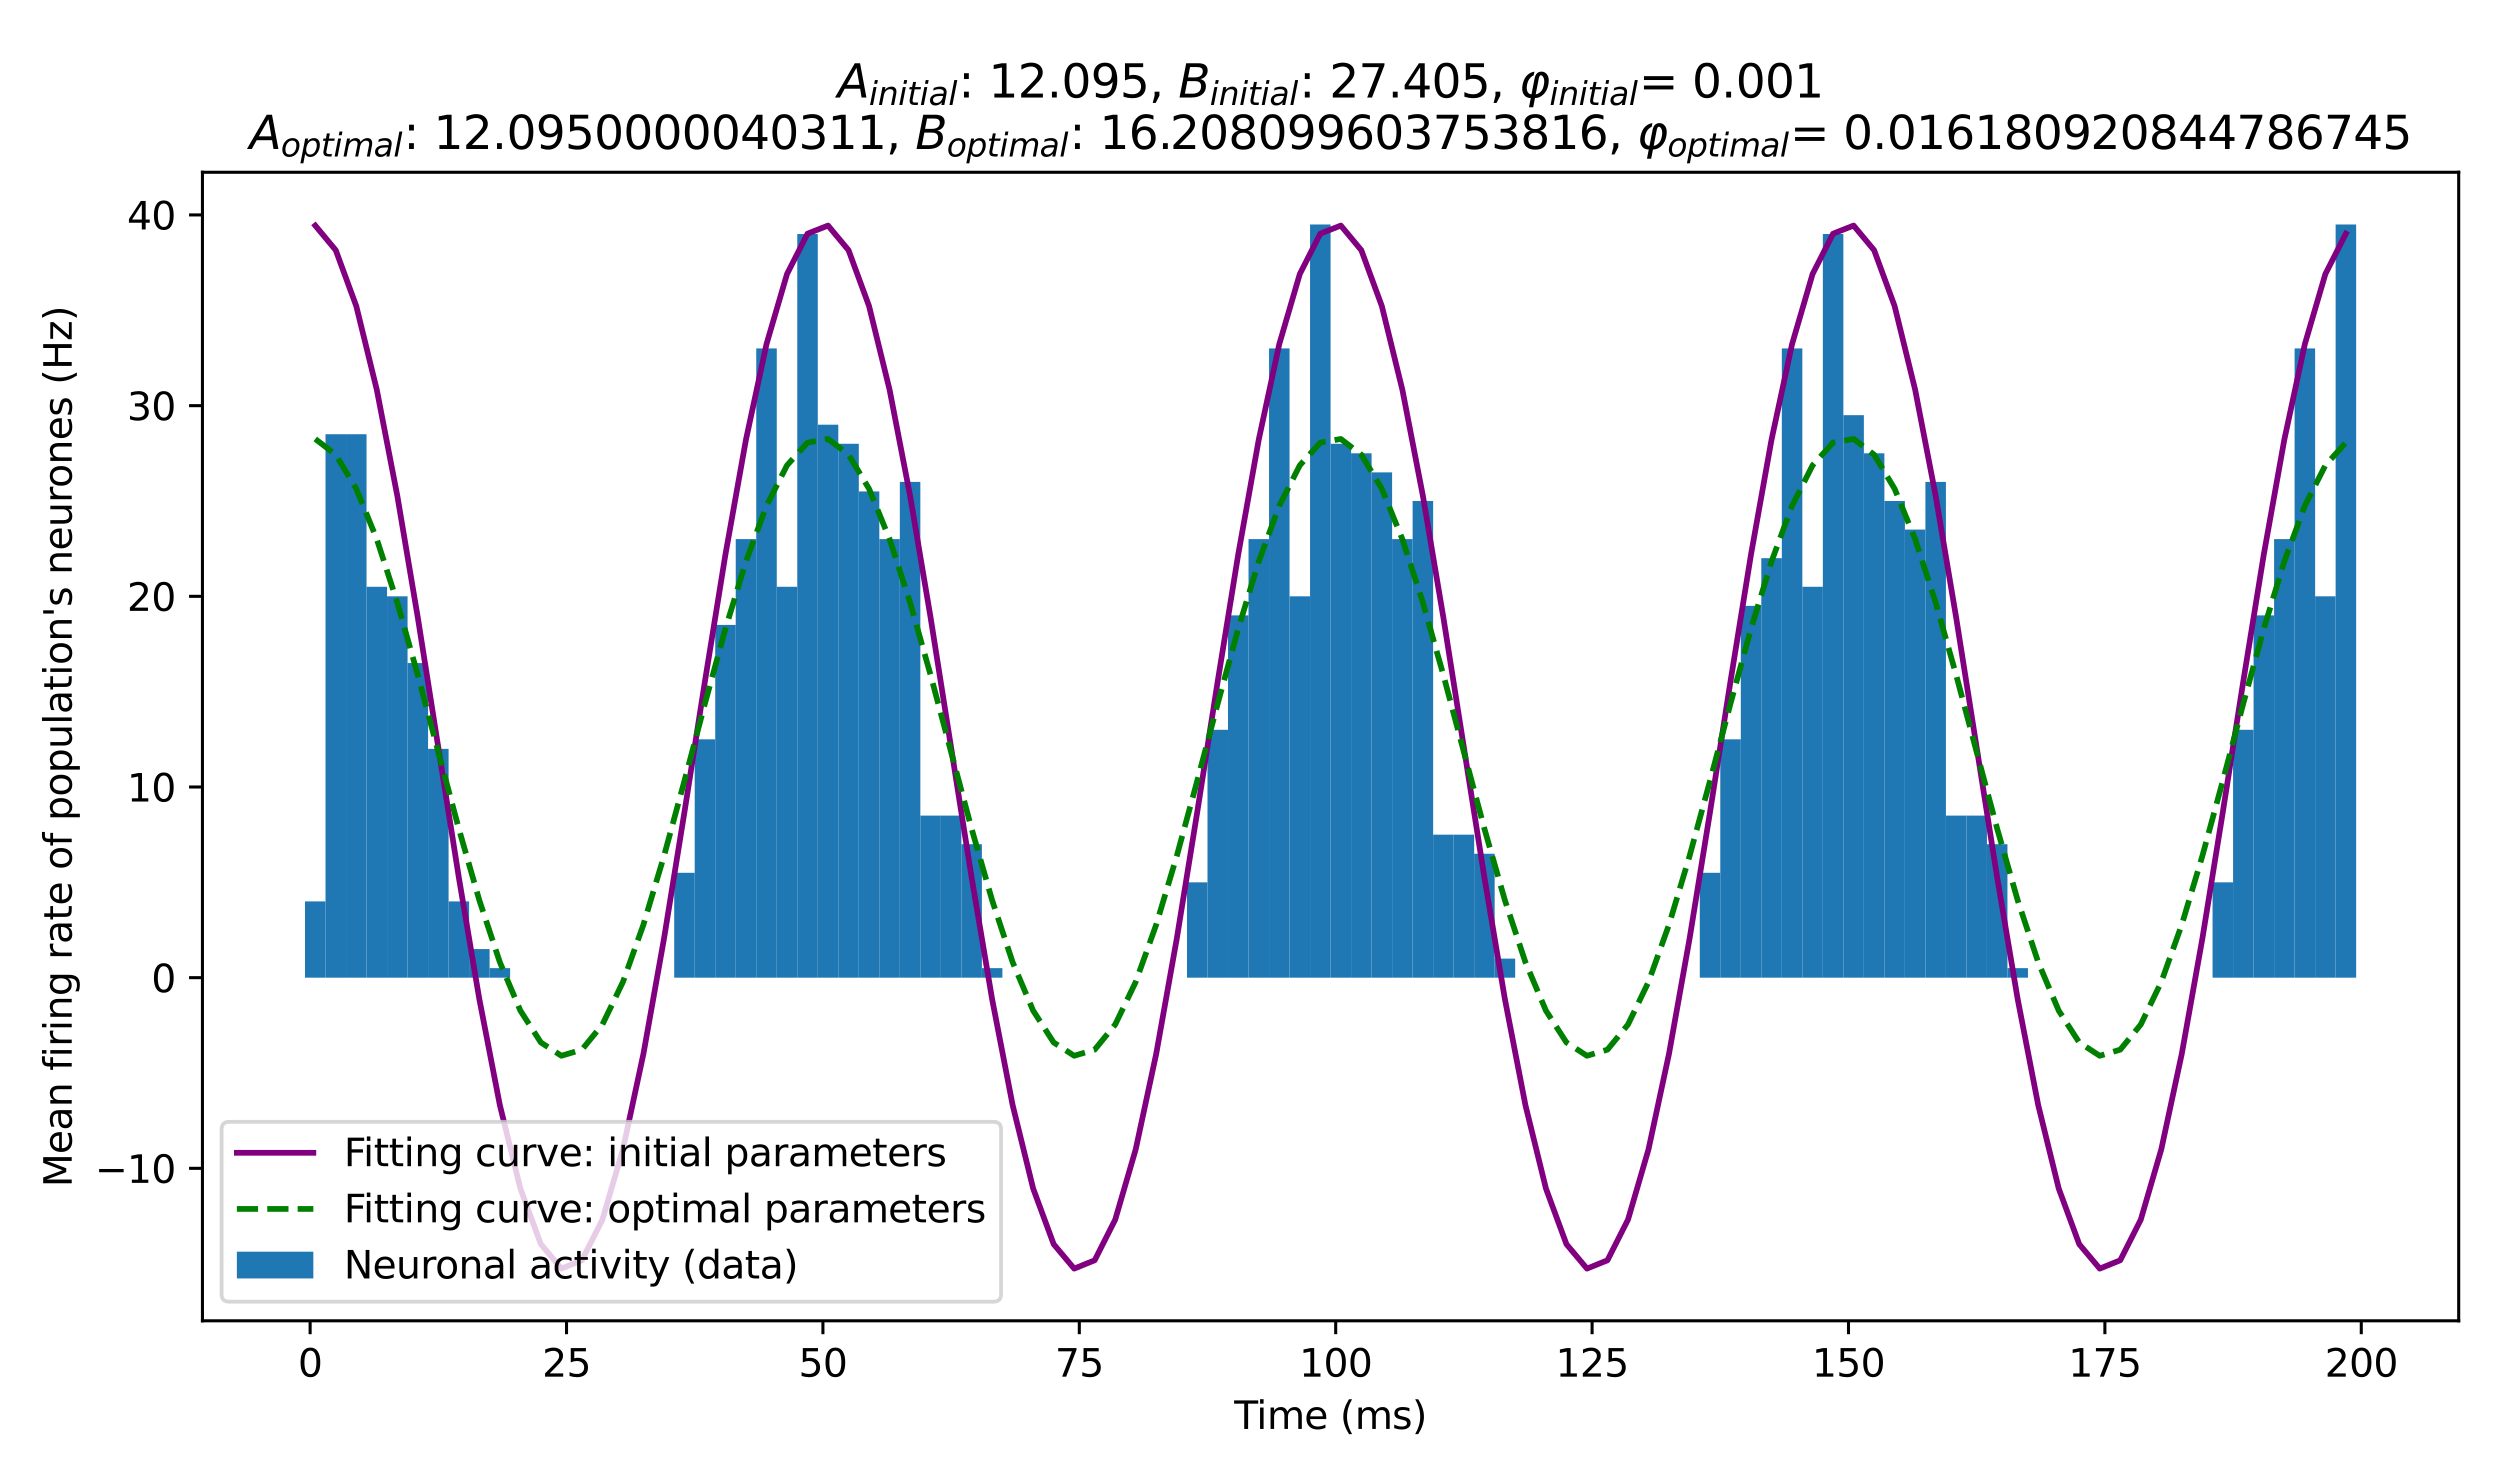 <?xml version="1.0" encoding="utf-8" standalone="no"?>
<!DOCTYPE svg PUBLIC "-//W3C//DTD SVG 1.1//EN"
  "http://www.w3.org/Graphics/SVG/1.1/DTD/svg11.dtd">
<svg xmlns:xlink="http://www.w3.org/1999/xlink" width="653.76pt" height="387.36pt" viewBox="0 0 653.76 387.36" xmlns="http://www.w3.org/2000/svg" version="1.1">
 <defs>
  <style type="text/css">*{stroke-linejoin: round; stroke-linecap: butt}</style>
 </defs>
 <g id="figure_1">
  <g id="patch_1">
   <path d="M 0 387.36 
L 653.76 387.36 
L 653.76 0 
L 0 0 
z
" style="fill: #ffffff"/>
  </g>
  <g id="axes_1">
   <g id="patch_2">
    <path d="M 52.94 345.4 
L 642.96 345.4 
L 642.96 45.053 
L 52.94 45.053 
z
" style="fill: #ffffff"/>
   </g>
   <g id="patch_3">
    <path d="M 79.759 255.667 
L 85.123 255.667 
L 85.123 235.722 
L 79.759 235.722 
z
" clip-path="url(#pa81b51e6d7)" style="fill: #1f77b4"/>
   </g>
   <g id="patch_4">
    <path d="M 85.123 255.667 
L 90.487 255.667 
L 90.487 113.555 
L 85.123 113.555 
z
" clip-path="url(#pa81b51e6d7)" style="fill: #1f77b4"/>
   </g>
   <g id="patch_5">
    <path d="M 90.487 255.667 
L 95.851 255.667 
L 95.851 113.555 
L 90.487 113.555 
z
" clip-path="url(#pa81b51e6d7)" style="fill: #1f77b4"/>
   </g>
   <g id="patch_6">
    <path d="M 95.851 255.667 
L 101.214 255.667 
L 101.214 153.446 
L 95.851 153.446 
z
" clip-path="url(#pa81b51e6d7)" style="fill: #1f77b4"/>
   </g>
   <g id="patch_7">
    <path d="M 101.214 255.667 
L 106.578 255.667 
L 106.578 155.94 
L 101.214 155.94 
z
" clip-path="url(#pa81b51e6d7)" style="fill: #1f77b4"/>
   </g>
   <g id="patch_8">
    <path d="M 106.578 255.667 
L 111.942 255.667 
L 111.942 173.392 
L 106.578 173.392 
z
" clip-path="url(#pa81b51e6d7)" style="fill: #1f77b4"/>
   </g>
   <g id="patch_9">
    <path d="M 111.942 255.667 
L 117.306 255.667 
L 117.306 195.831 
L 111.942 195.831 
z
" clip-path="url(#pa81b51e6d7)" style="fill: #1f77b4"/>
   </g>
   <g id="patch_10">
    <path d="M 117.306 255.667 
L 122.67 255.667 
L 122.67 235.722 
L 117.306 235.722 
z
" clip-path="url(#pa81b51e6d7)" style="fill: #1f77b4"/>
   </g>
   <g id="patch_11">
    <path d="M 122.67 255.667 
L 128.033 255.667 
L 128.033 248.188 
L 122.67 248.188 
z
" clip-path="url(#pa81b51e6d7)" style="fill: #1f77b4"/>
   </g>
   <g id="patch_12">
    <path d="M 128.033 255.667 
L 133.397 255.667 
L 133.397 253.174 
L 128.033 253.174 
z
" clip-path="url(#pa81b51e6d7)" style="fill: #1f77b4"/>
   </g>
   <g id="patch_13">
    <path d="M 133.397 255.667 
L 138.761 255.667 
L 138.761 255.667 
L 133.397 255.667 
z
" clip-path="url(#pa81b51e6d7)" style="fill: #1f77b4"/>
   </g>
   <g id="patch_14">
    <path d="M 138.761 255.667 
L 144.125 255.667 
L 144.125 255.667 
L 138.761 255.667 
z
" clip-path="url(#pa81b51e6d7)" style="fill: #1f77b4"/>
   </g>
   <g id="patch_15">
    <path d="M 144.125 255.667 
L 149.489 255.667 
L 149.489 255.667 
L 144.125 255.667 
z
" clip-path="url(#pa81b51e6d7)" style="fill: #1f77b4"/>
   </g>
   <g id="patch_16">
    <path d="M 149.489 255.667 
L 154.853 255.667 
L 154.853 255.667 
L 149.489 255.667 
z
" clip-path="url(#pa81b51e6d7)" style="fill: #1f77b4"/>
   </g>
   <g id="patch_17">
    <path d="M 154.853 255.667 
L 160.216 255.667 
L 160.216 255.667 
L 154.853 255.667 
z
" clip-path="url(#pa81b51e6d7)" style="fill: #1f77b4"/>
   </g>
   <g id="patch_18">
    <path d="M 160.216 255.667 
L 165.58 255.667 
L 165.58 255.667 
L 160.216 255.667 
z
" clip-path="url(#pa81b51e6d7)" style="fill: #1f77b4"/>
   </g>
   <g id="patch_19">
    <path d="M 165.58 255.667 
L 170.944 255.667 
L 170.944 255.667 
L 165.58 255.667 
z
" clip-path="url(#pa81b51e6d7)" style="fill: #1f77b4"/>
   </g>
   <g id="patch_20">
    <path d="M 170.944 255.667 
L 176.308 255.667 
L 176.308 255.667 
L 170.944 255.667 
z
" clip-path="url(#pa81b51e6d7)" style="fill: #1f77b4"/>
   </g>
   <g id="patch_21">
    <path d="M 176.308 255.667 
L 181.672 255.667 
L 181.672 228.242 
L 176.308 228.242 
z
" clip-path="url(#pa81b51e6d7)" style="fill: #1f77b4"/>
   </g>
   <g id="patch_22">
    <path d="M 181.672 255.667 
L 187.035 255.667 
L 187.035 193.337 
L 181.672 193.337 
z
" clip-path="url(#pa81b51e6d7)" style="fill: #1f77b4"/>
   </g>
   <g id="patch_23">
    <path d="M 187.035 255.667 
L 192.399 255.667 
L 192.399 163.419 
L 187.035 163.419 
z
" clip-path="url(#pa81b51e6d7)" style="fill: #1f77b4"/>
   </g>
   <g id="patch_24">
    <path d="M 192.399 255.667 
L 197.763 255.667 
L 197.763 140.98 
L 192.399 140.98 
z
" clip-path="url(#pa81b51e6d7)" style="fill: #1f77b4"/>
   </g>
   <g id="patch_25">
    <path d="M 197.763 255.667 
L 203.127 255.667 
L 203.127 91.116 
L 197.763 91.116 
z
" clip-path="url(#pa81b51e6d7)" style="fill: #1f77b4"/>
   </g>
   <g id="patch_26">
    <path d="M 203.127 255.667 
L 208.491 255.667 
L 208.491 153.446 
L 203.127 153.446 
z
" clip-path="url(#pa81b51e6d7)" style="fill: #1f77b4"/>
   </g>
   <g id="patch_27">
    <path d="M 208.491 255.667 
L 213.855 255.667 
L 213.855 61.198 
L 208.491 61.198 
z
" clip-path="url(#pa81b51e6d7)" style="fill: #1f77b4"/>
   </g>
   <g id="patch_28">
    <path d="M 213.855 255.667 
L 219.218 255.667 
L 219.218 111.062 
L 213.855 111.062 
z
" clip-path="url(#pa81b51e6d7)" style="fill: #1f77b4"/>
   </g>
   <g id="patch_29">
    <path d="M 219.218 255.667 
L 224.582 255.667 
L 224.582 116.048 
L 219.218 116.048 
z
" clip-path="url(#pa81b51e6d7)" style="fill: #1f77b4"/>
   </g>
   <g id="patch_30">
    <path d="M 224.582 255.667 
L 229.946 255.667 
L 229.946 128.514 
L 224.582 128.514 
z
" clip-path="url(#pa81b51e6d7)" style="fill: #1f77b4"/>
   </g>
   <g id="patch_31">
    <path d="M 229.946 255.667 
L 235.31 255.667 
L 235.31 140.98 
L 229.946 140.98 
z
" clip-path="url(#pa81b51e6d7)" style="fill: #1f77b4"/>
   </g>
   <g id="patch_32">
    <path d="M 235.31 255.667 
L 240.674 255.667 
L 240.674 126.021 
L 235.31 126.021 
z
" clip-path="url(#pa81b51e6d7)" style="fill: #1f77b4"/>
   </g>
   <g id="patch_33">
    <path d="M 240.674 255.667 
L 246.037 255.667 
L 246.037 213.283 
L 240.674 213.283 
z
" clip-path="url(#pa81b51e6d7)" style="fill: #1f77b4"/>
   </g>
   <g id="patch_34">
    <path d="M 246.037 255.667 
L 251.401 255.667 
L 251.401 213.283 
L 246.037 213.283 
z
" clip-path="url(#pa81b51e6d7)" style="fill: #1f77b4"/>
   </g>
   <g id="patch_35">
    <path d="M 251.401 255.667 
L 256.765 255.667 
L 256.765 220.763 
L 251.401 220.763 
z
" clip-path="url(#pa81b51e6d7)" style="fill: #1f77b4"/>
   </g>
   <g id="patch_36">
    <path d="M 256.765 255.667 
L 262.129 255.667 
L 262.129 253.174 
L 256.765 253.174 
z
" clip-path="url(#pa81b51e6d7)" style="fill: #1f77b4"/>
   </g>
   <g id="patch_37">
    <path d="M 262.129 255.667 
L 267.493 255.667 
L 267.493 255.667 
L 262.129 255.667 
z
" clip-path="url(#pa81b51e6d7)" style="fill: #1f77b4"/>
   </g>
   <g id="patch_38">
    <path d="M 267.493 255.667 
L 272.857 255.667 
L 272.857 255.667 
L 267.493 255.667 
z
" clip-path="url(#pa81b51e6d7)" style="fill: #1f77b4"/>
   </g>
   <g id="patch_39">
    <path d="M 272.857 255.667 
L 278.22 255.667 
L 278.22 255.667 
L 272.857 255.667 
z
" clip-path="url(#pa81b51e6d7)" style="fill: #1f77b4"/>
   </g>
   <g id="patch_40">
    <path d="M 278.22 255.667 
L 283.584 255.667 
L 283.584 255.667 
L 278.22 255.667 
z
" clip-path="url(#pa81b51e6d7)" style="fill: #1f77b4"/>
   </g>
   <g id="patch_41">
    <path d="M 283.584 255.667 
L 288.948 255.667 
L 288.948 255.667 
L 283.584 255.667 
z
" clip-path="url(#pa81b51e6d7)" style="fill: #1f77b4"/>
   </g>
   <g id="patch_42">
    <path d="M 288.948 255.667 
L 294.312 255.667 
L 294.312 255.667 
L 288.948 255.667 
z
" clip-path="url(#pa81b51e6d7)" style="fill: #1f77b4"/>
   </g>
   <g id="patch_43">
    <path d="M 294.312 255.667 
L 299.676 255.667 
L 299.676 255.667 
L 294.312 255.667 
z
" clip-path="url(#pa81b51e6d7)" style="fill: #1f77b4"/>
   </g>
   <g id="patch_44">
    <path d="M 299.676 255.667 
L 305.039 255.667 
L 305.039 255.667 
L 299.676 255.667 
z
" clip-path="url(#pa81b51e6d7)" style="fill: #1f77b4"/>
   </g>
   <g id="patch_45">
    <path d="M 305.039 255.667 
L 310.403 255.667 
L 310.403 255.667 
L 305.039 255.667 
z
" clip-path="url(#pa81b51e6d7)" style="fill: #1f77b4"/>
   </g>
   <g id="patch_46">
    <path d="M 310.403 255.667 
L 315.767 255.667 
L 315.767 230.735 
L 310.403 230.735 
z
" clip-path="url(#pa81b51e6d7)" style="fill: #1f77b4"/>
   </g>
   <g id="patch_47">
    <path d="M 315.767 255.667 
L 321.131 255.667 
L 321.131 190.844 
L 315.767 190.844 
z
" clip-path="url(#pa81b51e6d7)" style="fill: #1f77b4"/>
   </g>
   <g id="patch_48">
    <path d="M 321.131 255.667 
L 326.495 255.667 
L 326.495 160.926 
L 321.131 160.926 
z
" clip-path="url(#pa81b51e6d7)" style="fill: #1f77b4"/>
   </g>
   <g id="patch_49">
    <path d="M 326.495 255.667 
L 331.859 255.667 
L 331.859 140.98 
L 326.495 140.98 
z
" clip-path="url(#pa81b51e6d7)" style="fill: #1f77b4"/>
   </g>
   <g id="patch_50">
    <path d="M 331.859 255.667 
L 337.222 255.667 
L 337.222 91.116 
L 331.859 91.116 
z
" clip-path="url(#pa81b51e6d7)" style="fill: #1f77b4"/>
   </g>
   <g id="patch_51">
    <path d="M 337.222 255.667 
L 342.586 255.667 
L 342.586 155.94 
L 337.222 155.94 
z
" clip-path="url(#pa81b51e6d7)" style="fill: #1f77b4"/>
   </g>
   <g id="patch_52">
    <path d="M 342.586 255.667 
L 347.95 255.667 
L 347.95 58.705 
L 342.586 58.705 
z
" clip-path="url(#pa81b51e6d7)" style="fill: #1f77b4"/>
   </g>
   <g id="patch_53">
    <path d="M 347.95 255.667 
L 353.314 255.667 
L 353.314 116.048 
L 347.95 116.048 
z
" clip-path="url(#pa81b51e6d7)" style="fill: #1f77b4"/>
   </g>
   <g id="patch_54">
    <path d="M 353.314 255.667 
L 358.678 255.667 
L 358.678 118.542 
L 353.314 118.542 
z
" clip-path="url(#pa81b51e6d7)" style="fill: #1f77b4"/>
   </g>
   <g id="patch_55">
    <path d="M 358.678 255.667 
L 364.041 255.667 
L 364.041 123.528 
L 358.678 123.528 
z
" clip-path="url(#pa81b51e6d7)" style="fill: #1f77b4"/>
   </g>
   <g id="patch_56">
    <path d="M 364.041 255.667 
L 369.405 255.667 
L 369.405 140.98 
L 364.041 140.98 
z
" clip-path="url(#pa81b51e6d7)" style="fill: #1f77b4"/>
   </g>
   <g id="patch_57">
    <path d="M 369.405 255.667 
L 374.769 255.667 
L 374.769 131.008 
L 369.405 131.008 
z
" clip-path="url(#pa81b51e6d7)" style="fill: #1f77b4"/>
   </g>
   <g id="patch_58">
    <path d="M 374.769 255.667 
L 380.133 255.667 
L 380.133 218.269 
L 374.769 218.269 
z
" clip-path="url(#pa81b51e6d7)" style="fill: #1f77b4"/>
   </g>
   <g id="patch_59">
    <path d="M 380.133 255.667 
L 385.497 255.667 
L 385.497 218.269 
L 380.133 218.269 
z
" clip-path="url(#pa81b51e6d7)" style="fill: #1f77b4"/>
   </g>
   <g id="patch_60">
    <path d="M 385.497 255.667 
L 390.861 255.667 
L 390.861 223.256 
L 385.497 223.256 
z
" clip-path="url(#pa81b51e6d7)" style="fill: #1f77b4"/>
   </g>
   <g id="patch_61">
    <path d="M 390.861 255.667 
L 396.224 255.667 
L 396.224 250.681 
L 390.861 250.681 
z
" clip-path="url(#pa81b51e6d7)" style="fill: #1f77b4"/>
   </g>
   <g id="patch_62">
    <path d="M 396.224 255.667 
L 401.588 255.667 
L 401.588 255.667 
L 396.224 255.667 
z
" clip-path="url(#pa81b51e6d7)" style="fill: #1f77b4"/>
   </g>
   <g id="patch_63">
    <path d="M 401.588 255.667 
L 406.952 255.667 
L 406.952 255.667 
L 401.588 255.667 
z
" clip-path="url(#pa81b51e6d7)" style="fill: #1f77b4"/>
   </g>
   <g id="patch_64">
    <path d="M 406.952 255.667 
L 412.316 255.667 
L 412.316 255.667 
L 406.952 255.667 
z
" clip-path="url(#pa81b51e6d7)" style="fill: #1f77b4"/>
   </g>
   <g id="patch_65">
    <path d="M 412.316 255.667 
L 417.68 255.667 
L 417.68 255.667 
L 412.316 255.667 
z
" clip-path="url(#pa81b51e6d7)" style="fill: #1f77b4"/>
   </g>
   <g id="patch_66">
    <path d="M 417.68 255.667 
L 423.043 255.667 
L 423.043 255.667 
L 417.68 255.667 
z
" clip-path="url(#pa81b51e6d7)" style="fill: #1f77b4"/>
   </g>
   <g id="patch_67">
    <path d="M 423.043 255.667 
L 428.407 255.667 
L 428.407 255.667 
L 423.043 255.667 
z
" clip-path="url(#pa81b51e6d7)" style="fill: #1f77b4"/>
   </g>
   <g id="patch_68">
    <path d="M 428.407 255.667 
L 433.771 255.667 
L 433.771 255.667 
L 428.407 255.667 
z
" clip-path="url(#pa81b51e6d7)" style="fill: #1f77b4"/>
   </g>
   <g id="patch_69">
    <path d="M 433.771 255.667 
L 439.135 255.667 
L 439.135 255.667 
L 433.771 255.667 
z
" clip-path="url(#pa81b51e6d7)" style="fill: #1f77b4"/>
   </g>
   <g id="patch_70">
    <path d="M 439.135 255.667 
L 444.499 255.667 
L 444.499 255.667 
L 439.135 255.667 
z
" clip-path="url(#pa81b51e6d7)" style="fill: #1f77b4"/>
   </g>
   <g id="patch_71">
    <path d="M 444.499 255.667 
L 449.863 255.667 
L 449.863 228.242 
L 444.499 228.242 
z
" clip-path="url(#pa81b51e6d7)" style="fill: #1f77b4"/>
   </g>
   <g id="patch_72">
    <path d="M 449.863 255.667 
L 455.226 255.667 
L 455.226 193.337 
L 449.863 193.337 
z
" clip-path="url(#pa81b51e6d7)" style="fill: #1f77b4"/>
   </g>
   <g id="patch_73">
    <path d="M 455.226 255.667 
L 460.59 255.667 
L 460.59 158.433 
L 455.226 158.433 
z
" clip-path="url(#pa81b51e6d7)" style="fill: #1f77b4"/>
   </g>
   <g id="patch_74">
    <path d="M 460.59 255.667 
L 465.954 255.667 
L 465.954 145.967 
L 460.59 145.967 
z
" clip-path="url(#pa81b51e6d7)" style="fill: #1f77b4"/>
   </g>
   <g id="patch_75">
    <path d="M 465.954 255.667 
L 471.318 255.667 
L 471.318 91.116 
L 465.954 91.116 
z
" clip-path="url(#pa81b51e6d7)" style="fill: #1f77b4"/>
   </g>
   <g id="patch_76">
    <path d="M 471.318 255.667 
L 476.682 255.667 
L 476.682 153.446 
L 471.318 153.446 
z
" clip-path="url(#pa81b51e6d7)" style="fill: #1f77b4"/>
   </g>
   <g id="patch_77">
    <path d="M 476.682 255.667 
L 482.045 255.667 
L 482.045 61.198 
L 476.682 61.198 
z
" clip-path="url(#pa81b51e6d7)" style="fill: #1f77b4"/>
   </g>
   <g id="patch_78">
    <path d="M 482.045 255.667 
L 487.409 255.667 
L 487.409 108.569 
L 482.045 108.569 
z
" clip-path="url(#pa81b51e6d7)" style="fill: #1f77b4"/>
   </g>
   <g id="patch_79">
    <path d="M 487.409 255.667 
L 492.773 255.667 
L 492.773 118.542 
L 487.409 118.542 
z
" clip-path="url(#pa81b51e6d7)" style="fill: #1f77b4"/>
   </g>
   <g id="patch_80">
    <path d="M 492.773 255.667 
L 498.137 255.667 
L 498.137 131.008 
L 492.773 131.008 
z
" clip-path="url(#pa81b51e6d7)" style="fill: #1f77b4"/>
   </g>
   <g id="patch_81">
    <path d="M 498.137 255.667 
L 503.501 255.667 
L 503.501 138.487 
L 498.137 138.487 
z
" clip-path="url(#pa81b51e6d7)" style="fill: #1f77b4"/>
   </g>
   <g id="patch_82">
    <path d="M 503.501 255.667 
L 508.865 255.667 
L 508.865 126.021 
L 503.501 126.021 
z
" clip-path="url(#pa81b51e6d7)" style="fill: #1f77b4"/>
   </g>
   <g id="patch_83">
    <path d="M 508.865 255.667 
L 514.228 255.667 
L 514.228 213.283 
L 508.865 213.283 
z
" clip-path="url(#pa81b51e6d7)" style="fill: #1f77b4"/>
   </g>
   <g id="patch_84">
    <path d="M 514.228 255.667 
L 519.592 255.667 
L 519.592 213.283 
L 514.228 213.283 
z
" clip-path="url(#pa81b51e6d7)" style="fill: #1f77b4"/>
   </g>
   <g id="patch_85">
    <path d="M 519.592 255.667 
L 524.956 255.667 
L 524.956 220.763 
L 519.592 220.763 
z
" clip-path="url(#pa81b51e6d7)" style="fill: #1f77b4"/>
   </g>
   <g id="patch_86">
    <path d="M 524.956 255.667 
L 530.32 255.667 
L 530.32 253.174 
L 524.956 253.174 
z
" clip-path="url(#pa81b51e6d7)" style="fill: #1f77b4"/>
   </g>
   <g id="patch_87">
    <path d="M 530.32 255.667 
L 535.684 255.667 
L 535.684 255.667 
L 530.32 255.667 
z
" clip-path="url(#pa81b51e6d7)" style="fill: #1f77b4"/>
   </g>
   <g id="patch_88">
    <path d="M 535.684 255.667 
L 541.047 255.667 
L 541.047 255.667 
L 535.684 255.667 
z
" clip-path="url(#pa81b51e6d7)" style="fill: #1f77b4"/>
   </g>
   <g id="patch_89">
    <path d="M 541.047 255.667 
L 546.411 255.667 
L 546.411 255.667 
L 541.047 255.667 
z
" clip-path="url(#pa81b51e6d7)" style="fill: #1f77b4"/>
   </g>
   <g id="patch_90">
    <path d="M 546.411 255.667 
L 551.775 255.667 
L 551.775 255.667 
L 546.411 255.667 
z
" clip-path="url(#pa81b51e6d7)" style="fill: #1f77b4"/>
   </g>
   <g id="patch_91">
    <path d="M 551.775 255.667 
L 557.139 255.667 
L 557.139 255.667 
L 551.775 255.667 
z
" clip-path="url(#pa81b51e6d7)" style="fill: #1f77b4"/>
   </g>
   <g id="patch_92">
    <path d="M 557.139 255.667 
L 562.503 255.667 
L 562.503 255.667 
L 557.139 255.667 
z
" clip-path="url(#pa81b51e6d7)" style="fill: #1f77b4"/>
   </g>
   <g id="patch_93">
    <path d="M 562.503 255.667 
L 567.867 255.667 
L 567.867 255.667 
L 562.503 255.667 
z
" clip-path="url(#pa81b51e6d7)" style="fill: #1f77b4"/>
   </g>
   <g id="patch_94">
    <path d="M 567.867 255.667 
L 573.23 255.667 
L 573.23 255.667 
L 567.867 255.667 
z
" clip-path="url(#pa81b51e6d7)" style="fill: #1f77b4"/>
   </g>
   <g id="patch_95">
    <path d="M 573.23 255.667 
L 578.594 255.667 
L 578.594 255.667 
L 573.23 255.667 
z
" clip-path="url(#pa81b51e6d7)" style="fill: #1f77b4"/>
   </g>
   <g id="patch_96">
    <path d="M 578.594 255.667 
L 583.958 255.667 
L 583.958 230.735 
L 578.594 230.735 
z
" clip-path="url(#pa81b51e6d7)" style="fill: #1f77b4"/>
   </g>
   <g id="patch_97">
    <path d="M 583.958 255.667 
L 589.322 255.667 
L 589.322 190.844 
L 583.958 190.844 
z
" clip-path="url(#pa81b51e6d7)" style="fill: #1f77b4"/>
   </g>
   <g id="patch_98">
    <path d="M 589.322 255.667 
L 594.686 255.667 
L 594.686 160.926 
L 589.322 160.926 
z
" clip-path="url(#pa81b51e6d7)" style="fill: #1f77b4"/>
   </g>
   <g id="patch_99">
    <path d="M 594.686 255.667 
L 600.049 255.667 
L 600.049 140.98 
L 594.686 140.98 
z
" clip-path="url(#pa81b51e6d7)" style="fill: #1f77b4"/>
   </g>
   <g id="patch_100">
    <path d="M 600.049 255.667 
L 605.413 255.667 
L 605.413 91.116 
L 600.049 91.116 
z
" clip-path="url(#pa81b51e6d7)" style="fill: #1f77b4"/>
   </g>
   <g id="patch_101">
    <path d="M 605.413 255.667 
L 610.777 255.667 
L 610.777 155.94 
L 605.413 155.94 
z
" clip-path="url(#pa81b51e6d7)" style="fill: #1f77b4"/>
   </g>
   <g id="patch_102">
    <path d="M 610.777 255.667 
L 616.141 255.667 
L 616.141 58.705 
L 610.777 58.705 
z
" clip-path="url(#pa81b51e6d7)" style="fill: #1f77b4"/>
   </g>
   <g id="matplotlib.axis_1">
    <g id="xtick_1">
     <g id="line2d_1">
      <defs>
       <path id="mf083ccdc59" d="M 0 0 
L 0 3.5 
" style="stroke: #000000; stroke-width: 0.8"/>
      </defs>
      <g>
       <use xlink:href="#mf083ccdc59" x="81.1" y="345.4" style="stroke: #000000; stroke-width: 0.8"/>
      </g>
     </g>
     <g id="text_1">
      <!-- 0 -->
      <g transform="translate(77.919 359.998)scale(0.1 -0.1)">
       <defs>
        <path id="DejaVuSans-30" d="M 2034 4250 
Q 1547 4250 1301 3770 
Q 1056 3291 1056 2328 
Q 1056 1369 1301 889 
Q 1547 409 2034 409 
Q 2525 409 2770 889 
Q 3016 1369 3016 2328 
Q 3016 3291 2770 3770 
Q 2525 4250 2034 4250 
z
M 2034 4750 
Q 2819 4750 3233 4129 
Q 3647 3509 3647 2328 
Q 3647 1150 3233 529 
Q 2819 -91 2034 -91 
Q 1250 -91 836 529 
Q 422 1150 422 2328 
Q 422 3509 836 4129 
Q 1250 4750 2034 4750 
z
" transform="scale(0.016)"/>
       </defs>
       <use xlink:href="#DejaVuSans-30"/>
      </g>
     </g>
    </g>
    <g id="xtick_2">
     <g id="line2d_2">
      <g>
       <use xlink:href="#mf083ccdc59" x="148.148" y="345.4" style="stroke: #000000; stroke-width: 0.8"/>
      </g>
     </g>
     <g id="text_2">
      <!-- 25 -->
      <g transform="translate(141.785 359.998)scale(0.1 -0.1)">
       <defs>
        <path id="DejaVuSans-32" d="M 1228 531 
L 3431 531 
L 3431 0 
L 469 0 
L 469 531 
Q 828 903 1448 1529 
Q 2069 2156 2228 2338 
Q 2531 2678 2651 2914 
Q 2772 3150 2772 3378 
Q 2772 3750 2511 3984 
Q 2250 4219 1831 4219 
Q 1534 4219 1204 4116 
Q 875 4013 500 3803 
L 500 4441 
Q 881 4594 1212 4672 
Q 1544 4750 1819 4750 
Q 2544 4750 2975 4387 
Q 3406 4025 3406 3419 
Q 3406 3131 3298 2873 
Q 3191 2616 2906 2266 
Q 2828 2175 2409 1742 
Q 1991 1309 1228 531 
z
" transform="scale(0.016)"/>
        <path id="DejaVuSans-35" d="M 691 4666 
L 3169 4666 
L 3169 4134 
L 1269 4134 
L 1269 2991 
Q 1406 3038 1543 3061 
Q 1681 3084 1819 3084 
Q 2600 3084 3056 2656 
Q 3513 2228 3513 1497 
Q 3513 744 3044 326 
Q 2575 -91 1722 -91 
Q 1428 -91 1123 -41 
Q 819 9 494 109 
L 494 744 
Q 775 591 1075 516 
Q 1375 441 1709 441 
Q 2250 441 2565 725 
Q 2881 1009 2881 1497 
Q 2881 1984 2565 2268 
Q 2250 2553 1709 2553 
Q 1456 2553 1204 2497 
Q 953 2441 691 2322 
L 691 4666 
z
" transform="scale(0.016)"/>
       </defs>
       <use xlink:href="#DejaVuSans-32"/>
       <use xlink:href="#DejaVuSans-35" x="63.623"/>
      </g>
     </g>
    </g>
    <g id="xtick_3">
     <g id="line2d_3">
      <g>
       <use xlink:href="#mf083ccdc59" x="215.196" y="345.4" style="stroke: #000000; stroke-width: 0.8"/>
      </g>
     </g>
     <g id="text_3">
      <!-- 50 -->
      <g transform="translate(208.833 359.998)scale(0.1 -0.1)">
       <use xlink:href="#DejaVuSans-35"/>
       <use xlink:href="#DejaVuSans-30" x="63.623"/>
      </g>
     </g>
    </g>
    <g id="xtick_4">
     <g id="line2d_4">
      <g>
       <use xlink:href="#mf083ccdc59" x="282.243" y="345.4" style="stroke: #000000; stroke-width: 0.8"/>
      </g>
     </g>
     <g id="text_4">
      <!-- 75 -->
      <g transform="translate(275.881 359.998)scale(0.1 -0.1)">
       <defs>
        <path id="DejaVuSans-37" d="M 525 4666 
L 3525 4666 
L 3525 4397 
L 1831 0 
L 1172 0 
L 2766 4134 
L 525 4134 
L 525 4666 
z
" transform="scale(0.016)"/>
       </defs>
       <use xlink:href="#DejaVuSans-37"/>
       <use xlink:href="#DejaVuSans-35" x="63.623"/>
      </g>
     </g>
    </g>
    <g id="xtick_5">
     <g id="line2d_5">
      <g>
       <use xlink:href="#mf083ccdc59" x="349.291" y="345.4" style="stroke: #000000; stroke-width: 0.8"/>
      </g>
     </g>
     <g id="text_5">
      <!-- 100 -->
      <g transform="translate(339.747 359.998)scale(0.1 -0.1)">
       <defs>
        <path id="DejaVuSans-31" d="M 794 531 
L 1825 531 
L 1825 4091 
L 703 3866 
L 703 4441 
L 1819 4666 
L 2450 4666 
L 2450 531 
L 3481 531 
L 3481 0 
L 794 0 
L 794 531 
z
" transform="scale(0.016)"/>
       </defs>
       <use xlink:href="#DejaVuSans-31"/>
       <use xlink:href="#DejaVuSans-30" x="63.623"/>
       <use xlink:href="#DejaVuSans-30" x="127.246"/>
      </g>
     </g>
    </g>
    <g id="xtick_6">
     <g id="line2d_6">
      <g>
       <use xlink:href="#mf083ccdc59" x="416.339" y="345.4" style="stroke: #000000; stroke-width: 0.8"/>
      </g>
     </g>
     <g id="text_6">
      <!-- 125 -->
      <g transform="translate(406.795 359.998)scale(0.1 -0.1)">
       <use xlink:href="#DejaVuSans-31"/>
       <use xlink:href="#DejaVuSans-32" x="63.623"/>
       <use xlink:href="#DejaVuSans-35" x="127.246"/>
      </g>
     </g>
    </g>
    <g id="xtick_7">
     <g id="line2d_7">
      <g>
       <use xlink:href="#mf083ccdc59" x="483.386" y="345.4" style="stroke: #000000; stroke-width: 0.8"/>
      </g>
     </g>
     <g id="text_7">
      <!-- 150 -->
      <g transform="translate(473.843 359.998)scale(0.1 -0.1)">
       <use xlink:href="#DejaVuSans-31"/>
       <use xlink:href="#DejaVuSans-35" x="63.623"/>
       <use xlink:href="#DejaVuSans-30" x="127.246"/>
      </g>
     </g>
    </g>
    <g id="xtick_8">
     <g id="line2d_8">
      <g>
       <use xlink:href="#mf083ccdc59" x="550.434" y="345.4" style="stroke: #000000; stroke-width: 0.8"/>
      </g>
     </g>
     <g id="text_8">
      <!-- 175 -->
      <g transform="translate(540.89 359.998)scale(0.1 -0.1)">
       <use xlink:href="#DejaVuSans-31"/>
       <use xlink:href="#DejaVuSans-37" x="63.623"/>
       <use xlink:href="#DejaVuSans-35" x="127.246"/>
      </g>
     </g>
    </g>
    <g id="xtick_9">
     <g id="line2d_9">
      <g>
       <use xlink:href="#mf083ccdc59" x="617.482" y="345.4" style="stroke: #000000; stroke-width: 0.8"/>
      </g>
     </g>
     <g id="text_9">
      <!-- 200 -->
      <g transform="translate(607.938 359.998)scale(0.1 -0.1)">
       <use xlink:href="#DejaVuSans-32"/>
       <use xlink:href="#DejaVuSans-30" x="63.623"/>
       <use xlink:href="#DejaVuSans-30" x="127.246"/>
      </g>
     </g>
    </g>
    <g id="text_10">
     <!-- Time (ms) -->
     <g transform="translate(322.751 373.677)scale(0.1 -0.1)">
      <defs>
       <path id="DejaVuSans-54" d="M -19 4666 
L 3928 4666 
L 3928 4134 
L 2272 4134 
L 2272 0 
L 1638 0 
L 1638 4134 
L -19 4134 
L -19 4666 
z
" transform="scale(0.016)"/>
       <path id="DejaVuSans-69" d="M 603 3500 
L 1178 3500 
L 1178 0 
L 603 0 
L 603 3500 
z
M 603 4863 
L 1178 4863 
L 1178 4134 
L 603 4134 
L 603 4863 
z
" transform="scale(0.016)"/>
       <path id="DejaVuSans-6d" d="M 3328 2828 
Q 3544 3216 3844 3400 
Q 4144 3584 4550 3584 
Q 5097 3584 5394 3201 
Q 5691 2819 5691 2113 
L 5691 0 
L 5113 0 
L 5113 2094 
Q 5113 2597 4934 2840 
Q 4756 3084 4391 3084 
Q 3944 3084 3684 2787 
Q 3425 2491 3425 1978 
L 3425 0 
L 2847 0 
L 2847 2094 
Q 2847 2600 2669 2842 
Q 2491 3084 2119 3084 
Q 1678 3084 1418 2786 
Q 1159 2488 1159 1978 
L 1159 0 
L 581 0 
L 581 3500 
L 1159 3500 
L 1159 2956 
Q 1356 3278 1631 3431 
Q 1906 3584 2284 3584 
Q 2666 3584 2933 3390 
Q 3200 3197 3328 2828 
z
" transform="scale(0.016)"/>
       <path id="DejaVuSans-65" d="M 3597 1894 
L 3597 1613 
L 953 1613 
Q 991 1019 1311 708 
Q 1631 397 2203 397 
Q 2534 397 2845 478 
Q 3156 559 3463 722 
L 3463 178 
Q 3153 47 2828 -22 
Q 2503 -91 2169 -91 
Q 1331 -91 842 396 
Q 353 884 353 1716 
Q 353 2575 817 3079 
Q 1281 3584 2069 3584 
Q 2775 3584 3186 3129 
Q 3597 2675 3597 1894 
z
M 3022 2063 
Q 3016 2534 2758 2815 
Q 2500 3097 2075 3097 
Q 1594 3097 1305 2825 
Q 1016 2553 972 2059 
L 3022 2063 
z
" transform="scale(0.016)"/>
       <path id="DejaVuSans-20" transform="scale(0.016)"/>
       <path id="DejaVuSans-28" d="M 1984 4856 
Q 1566 4138 1362 3434 
Q 1159 2731 1159 2009 
Q 1159 1288 1364 580 
Q 1569 -128 1984 -844 
L 1484 -844 
Q 1016 -109 783 600 
Q 550 1309 550 2009 
Q 550 2706 781 3412 
Q 1013 4119 1484 4856 
L 1984 4856 
z
" transform="scale(0.016)"/>
       <path id="DejaVuSans-73" d="M 2834 3397 
L 2834 2853 
Q 2591 2978 2328 3040 
Q 2066 3103 1784 3103 
Q 1356 3103 1142 2972 
Q 928 2841 928 2578 
Q 928 2378 1081 2264 
Q 1234 2150 1697 2047 
L 1894 2003 
Q 2506 1872 2764 1633 
Q 3022 1394 3022 966 
Q 3022 478 2636 193 
Q 2250 -91 1575 -91 
Q 1294 -91 989 -36 
Q 684 19 347 128 
L 347 722 
Q 666 556 975 473 
Q 1284 391 1588 391 
Q 1994 391 2212 530 
Q 2431 669 2431 922 
Q 2431 1156 2273 1281 
Q 2116 1406 1581 1522 
L 1381 1569 
Q 847 1681 609 1914 
Q 372 2147 372 2553 
Q 372 3047 722 3315 
Q 1072 3584 1716 3584 
Q 2034 3584 2315 3537 
Q 2597 3491 2834 3397 
z
" transform="scale(0.016)"/>
       <path id="DejaVuSans-29" d="M 513 4856 
L 1013 4856 
Q 1481 4119 1714 3412 
Q 1947 2706 1947 2009 
Q 1947 1309 1714 600 
Q 1481 -109 1013 -844 
L 513 -844 
Q 928 -128 1133 580 
Q 1338 1288 1338 2009 
Q 1338 2731 1133 3434 
Q 928 4138 513 4856 
z
" transform="scale(0.016)"/>
      </defs>
      <use xlink:href="#DejaVuSans-54"/>
      <use xlink:href="#DejaVuSans-69" x="57.959"/>
      <use xlink:href="#DejaVuSans-6d" x="85.742"/>
      <use xlink:href="#DejaVuSans-65" x="183.154"/>
      <use xlink:href="#DejaVuSans-20" x="244.678"/>
      <use xlink:href="#DejaVuSans-28" x="276.465"/>
      <use xlink:href="#DejaVuSans-6d" x="315.479"/>
      <use xlink:href="#DejaVuSans-73" x="412.891"/>
      <use xlink:href="#DejaVuSans-29" x="464.99"/>
     </g>
    </g>
   </g>
   <g id="matplotlib.axis_2">
    <g id="ytick_1">
     <g id="line2d_10">
      <defs>
       <path id="m17c3230afe" d="M 0 0 
L -3.5 0 
" style="stroke: #000000; stroke-width: 0.8"/>
      </defs>
      <g>
       <use xlink:href="#m17c3230afe" x="52.94" y="305.531" style="stroke: #000000; stroke-width: 0.8"/>
      </g>
     </g>
     <g id="text_11">
      <!-- −10 -->
      <g transform="translate(24.835 309.33)scale(0.1 -0.1)">
       <defs>
        <path id="DejaVuSans-2212" d="M 678 2272 
L 4684 2272 
L 4684 1741 
L 678 1741 
L 678 2272 
z
" transform="scale(0.016)"/>
       </defs>
       <use xlink:href="#DejaVuSans-2212"/>
       <use xlink:href="#DejaVuSans-31" x="83.789"/>
       <use xlink:href="#DejaVuSans-30" x="147.412"/>
      </g>
     </g>
    </g>
    <g id="ytick_2">
     <g id="line2d_11">
      <g>
       <use xlink:href="#m17c3230afe" x="52.94" y="255.667" style="stroke: #000000; stroke-width: 0.8"/>
      </g>
     </g>
     <g id="text_12">
      <!-- 0 -->
      <g transform="translate(39.578 259.467)scale(0.1 -0.1)">
       <use xlink:href="#DejaVuSans-30"/>
      </g>
     </g>
    </g>
    <g id="ytick_3">
     <g id="line2d_12">
      <g>
       <use xlink:href="#m17c3230afe" x="52.94" y="205.803" style="stroke: #000000; stroke-width: 0.8"/>
      </g>
     </g>
     <g id="text_13">
      <!-- 10 -->
      <g transform="translate(33.215 209.603)scale(0.1 -0.1)">
       <use xlink:href="#DejaVuSans-31"/>
       <use xlink:href="#DejaVuSans-30" x="63.623"/>
      </g>
     </g>
    </g>
    <g id="ytick_4">
     <g id="line2d_13">
      <g>
       <use xlink:href="#m17c3230afe" x="52.94" y="155.94" style="stroke: #000000; stroke-width: 0.8"/>
      </g>
     </g>
     <g id="text_14">
      <!-- 20 -->
      <g transform="translate(33.215 159.739)scale(0.1 -0.1)">
       <use xlink:href="#DejaVuSans-32"/>
       <use xlink:href="#DejaVuSans-30" x="63.623"/>
      </g>
     </g>
    </g>
    <g id="ytick_5">
     <g id="line2d_14">
      <g>
       <use xlink:href="#m17c3230afe" x="52.94" y="106.076" style="stroke: #000000; stroke-width: 0.8"/>
      </g>
     </g>
     <g id="text_15">
      <!-- 30 -->
      <g transform="translate(33.215 109.875)scale(0.1 -0.1)">
       <defs>
        <path id="DejaVuSans-33" d="M 2597 2516 
Q 3050 2419 3304 2112 
Q 3559 1806 3559 1356 
Q 3559 666 3084 287 
Q 2609 -91 1734 -91 
Q 1441 -91 1130 -33 
Q 819 25 488 141 
L 488 750 
Q 750 597 1062 519 
Q 1375 441 1716 441 
Q 2309 441 2620 675 
Q 2931 909 2931 1356 
Q 2931 1769 2642 2001 
Q 2353 2234 1838 2234 
L 1294 2234 
L 1294 2753 
L 1863 2753 
Q 2328 2753 2575 2939 
Q 2822 3125 2822 3475 
Q 2822 3834 2567 4026 
Q 2313 4219 1838 4219 
Q 1578 4219 1281 4162 
Q 984 4106 628 3988 
L 628 4550 
Q 988 4650 1302 4700 
Q 1616 4750 1894 4750 
Q 2613 4750 3031 4423 
Q 3450 4097 3450 3541 
Q 3450 3153 3228 2886 
Q 3006 2619 2597 2516 
z
" transform="scale(0.016)"/>
       </defs>
       <use xlink:href="#DejaVuSans-33"/>
       <use xlink:href="#DejaVuSans-30" x="63.623"/>
      </g>
     </g>
    </g>
    <g id="ytick_6">
     <g id="line2d_15">
      <g>
       <use xlink:href="#m17c3230afe" x="52.94" y="56.212" style="stroke: #000000; stroke-width: 0.8"/>
      </g>
     </g>
     <g id="text_16">
      <!-- 40 -->
      <g transform="translate(33.215 60.011)scale(0.1 -0.1)">
       <defs>
        <path id="DejaVuSans-34" d="M 2419 4116 
L 825 1625 
L 2419 1625 
L 2419 4116 
z
M 2253 4666 
L 3047 4666 
L 3047 1625 
L 3713 1625 
L 3713 1100 
L 3047 1100 
L 3047 0 
L 2419 0 
L 2419 1100 
L 313 1100 
L 313 1709 
L 2253 4666 
z
" transform="scale(0.016)"/>
       </defs>
       <use xlink:href="#DejaVuSans-34"/>
       <use xlink:href="#DejaVuSans-30" x="63.623"/>
      </g>
     </g>
    </g>
    <g id="text_17">
     <!-- Mean firing rate of population's neurones (Hz) -->
     <g transform="translate(18.756 310.435)rotate(-90)scale(0.1 -0.1)">
      <defs>
       <path id="DejaVuSans-4d" d="M 628 4666 
L 1569 4666 
L 2759 1491 
L 3956 4666 
L 4897 4666 
L 4897 0 
L 4281 0 
L 4281 4097 
L 3078 897 
L 2444 897 
L 1241 4097 
L 1241 0 
L 628 0 
L 628 4666 
z
" transform="scale(0.016)"/>
       <path id="DejaVuSans-61" d="M 2194 1759 
Q 1497 1759 1228 1600 
Q 959 1441 959 1056 
Q 959 750 1161 570 
Q 1363 391 1709 391 
Q 2188 391 2477 730 
Q 2766 1069 2766 1631 
L 2766 1759 
L 2194 1759 
z
M 3341 1997 
L 3341 0 
L 2766 0 
L 2766 531 
Q 2569 213 2275 61 
Q 1981 -91 1556 -91 
Q 1019 -91 701 211 
Q 384 513 384 1019 
Q 384 1609 779 1909 
Q 1175 2209 1959 2209 
L 2766 2209 
L 2766 2266 
Q 2766 2663 2505 2880 
Q 2244 3097 1772 3097 
Q 1472 3097 1187 3025 
Q 903 2953 641 2809 
L 641 3341 
Q 956 3463 1253 3523 
Q 1550 3584 1831 3584 
Q 2591 3584 2966 3190 
Q 3341 2797 3341 1997 
z
" transform="scale(0.016)"/>
       <path id="DejaVuSans-6e" d="M 3513 2113 
L 3513 0 
L 2938 0 
L 2938 2094 
Q 2938 2591 2744 2837 
Q 2550 3084 2163 3084 
Q 1697 3084 1428 2787 
Q 1159 2491 1159 1978 
L 1159 0 
L 581 0 
L 581 3500 
L 1159 3500 
L 1159 2956 
Q 1366 3272 1645 3428 
Q 1925 3584 2291 3584 
Q 2894 3584 3203 3211 
Q 3513 2838 3513 2113 
z
" transform="scale(0.016)"/>
       <path id="DejaVuSans-66" d="M 2375 4863 
L 2375 4384 
L 1825 4384 
Q 1516 4384 1395 4259 
Q 1275 4134 1275 3809 
L 1275 3500 
L 2222 3500 
L 2222 3053 
L 1275 3053 
L 1275 0 
L 697 0 
L 697 3053 
L 147 3053 
L 147 3500 
L 697 3500 
L 697 3744 
Q 697 4328 969 4595 
Q 1241 4863 1831 4863 
L 2375 4863 
z
" transform="scale(0.016)"/>
       <path id="DejaVuSans-72" d="M 2631 2963 
Q 2534 3019 2420 3045 
Q 2306 3072 2169 3072 
Q 1681 3072 1420 2755 
Q 1159 2438 1159 1844 
L 1159 0 
L 581 0 
L 581 3500 
L 1159 3500 
L 1159 2956 
Q 1341 3275 1631 3429 
Q 1922 3584 2338 3584 
Q 2397 3584 2469 3576 
Q 2541 3569 2628 3553 
L 2631 2963 
z
" transform="scale(0.016)"/>
       <path id="DejaVuSans-67" d="M 2906 1791 
Q 2906 2416 2648 2759 
Q 2391 3103 1925 3103 
Q 1463 3103 1205 2759 
Q 947 2416 947 1791 
Q 947 1169 1205 825 
Q 1463 481 1925 481 
Q 2391 481 2648 825 
Q 2906 1169 2906 1791 
z
M 3481 434 
Q 3481 -459 3084 -895 
Q 2688 -1331 1869 -1331 
Q 1566 -1331 1297 -1286 
Q 1028 -1241 775 -1147 
L 775 -588 
Q 1028 -725 1275 -790 
Q 1522 -856 1778 -856 
Q 2344 -856 2625 -561 
Q 2906 -266 2906 331 
L 2906 616 
Q 2728 306 2450 153 
Q 2172 0 1784 0 
Q 1141 0 747 490 
Q 353 981 353 1791 
Q 353 2603 747 3093 
Q 1141 3584 1784 3584 
Q 2172 3584 2450 3431 
Q 2728 3278 2906 2969 
L 2906 3500 
L 3481 3500 
L 3481 434 
z
" transform="scale(0.016)"/>
       <path id="DejaVuSans-74" d="M 1172 4494 
L 1172 3500 
L 2356 3500 
L 2356 3053 
L 1172 3053 
L 1172 1153 
Q 1172 725 1289 603 
Q 1406 481 1766 481 
L 2356 481 
L 2356 0 
L 1766 0 
Q 1100 0 847 248 
Q 594 497 594 1153 
L 594 3053 
L 172 3053 
L 172 3500 
L 594 3500 
L 594 4494 
L 1172 4494 
z
" transform="scale(0.016)"/>
       <path id="DejaVuSans-6f" d="M 1959 3097 
Q 1497 3097 1228 2736 
Q 959 2375 959 1747 
Q 959 1119 1226 758 
Q 1494 397 1959 397 
Q 2419 397 2687 759 
Q 2956 1122 2956 1747 
Q 2956 2369 2687 2733 
Q 2419 3097 1959 3097 
z
M 1959 3584 
Q 2709 3584 3137 3096 
Q 3566 2609 3566 1747 
Q 3566 888 3137 398 
Q 2709 -91 1959 -91 
Q 1206 -91 779 398 
Q 353 888 353 1747 
Q 353 2609 779 3096 
Q 1206 3584 1959 3584 
z
" transform="scale(0.016)"/>
       <path id="DejaVuSans-70" d="M 1159 525 
L 1159 -1331 
L 581 -1331 
L 581 3500 
L 1159 3500 
L 1159 2969 
Q 1341 3281 1617 3432 
Q 1894 3584 2278 3584 
Q 2916 3584 3314 3078 
Q 3713 2572 3713 1747 
Q 3713 922 3314 415 
Q 2916 -91 2278 -91 
Q 1894 -91 1617 61 
Q 1341 213 1159 525 
z
M 3116 1747 
Q 3116 2381 2855 2742 
Q 2594 3103 2138 3103 
Q 1681 3103 1420 2742 
Q 1159 2381 1159 1747 
Q 1159 1113 1420 752 
Q 1681 391 2138 391 
Q 2594 391 2855 752 
Q 3116 1113 3116 1747 
z
" transform="scale(0.016)"/>
       <path id="DejaVuSans-75" d="M 544 1381 
L 544 3500 
L 1119 3500 
L 1119 1403 
Q 1119 906 1312 657 
Q 1506 409 1894 409 
Q 2359 409 2629 706 
Q 2900 1003 2900 1516 
L 2900 3500 
L 3475 3500 
L 3475 0 
L 2900 0 
L 2900 538 
Q 2691 219 2414 64 
Q 2138 -91 1772 -91 
Q 1169 -91 856 284 
Q 544 659 544 1381 
z
M 1991 3584 
L 1991 3584 
z
" transform="scale(0.016)"/>
       <path id="DejaVuSans-6c" d="M 603 4863 
L 1178 4863 
L 1178 0 
L 603 0 
L 603 4863 
z
" transform="scale(0.016)"/>
       <path id="DejaVuSans-27" d="M 1147 4666 
L 1147 2931 
L 616 2931 
L 616 4666 
L 1147 4666 
z
" transform="scale(0.016)"/>
       <path id="DejaVuSans-48" d="M 628 4666 
L 1259 4666 
L 1259 2753 
L 3553 2753 
L 3553 4666 
L 4184 4666 
L 4184 0 
L 3553 0 
L 3553 2222 
L 1259 2222 
L 1259 0 
L 628 0 
L 628 4666 
z
" transform="scale(0.016)"/>
       <path id="DejaVuSans-7a" d="M 353 3500 
L 3084 3500 
L 3084 2975 
L 922 459 
L 3084 459 
L 3084 0 
L 275 0 
L 275 525 
L 2438 3041 
L 353 3041 
L 353 3500 
z
" transform="scale(0.016)"/>
      </defs>
      <use xlink:href="#DejaVuSans-4d"/>
      <use xlink:href="#DejaVuSans-65" x="86.279"/>
      <use xlink:href="#DejaVuSans-61" x="147.803"/>
      <use xlink:href="#DejaVuSans-6e" x="209.082"/>
      <use xlink:href="#DejaVuSans-20" x="272.461"/>
      <use xlink:href="#DejaVuSans-66" x="304.248"/>
      <use xlink:href="#DejaVuSans-69" x="339.453"/>
      <use xlink:href="#DejaVuSans-72" x="367.236"/>
      <use xlink:href="#DejaVuSans-69" x="408.35"/>
      <use xlink:href="#DejaVuSans-6e" x="436.133"/>
      <use xlink:href="#DejaVuSans-67" x="499.512"/>
      <use xlink:href="#DejaVuSans-20" x="562.988"/>
      <use xlink:href="#DejaVuSans-72" x="594.775"/>
      <use xlink:href="#DejaVuSans-61" x="635.889"/>
      <use xlink:href="#DejaVuSans-74" x="697.168"/>
      <use xlink:href="#DejaVuSans-65" x="736.377"/>
      <use xlink:href="#DejaVuSans-20" x="797.9"/>
      <use xlink:href="#DejaVuSans-6f" x="829.688"/>
      <use xlink:href="#DejaVuSans-66" x="890.869"/>
      <use xlink:href="#DejaVuSans-20" x="926.074"/>
      <use xlink:href="#DejaVuSans-70" x="957.861"/>
      <use xlink:href="#DejaVuSans-6f" x="1021.338"/>
      <use xlink:href="#DejaVuSans-70" x="1082.52"/>
      <use xlink:href="#DejaVuSans-75" x="1145.996"/>
      <use xlink:href="#DejaVuSans-6c" x="1209.375"/>
      <use xlink:href="#DejaVuSans-61" x="1237.158"/>
      <use xlink:href="#DejaVuSans-74" x="1298.438"/>
      <use xlink:href="#DejaVuSans-69" x="1337.646"/>
      <use xlink:href="#DejaVuSans-6f" x="1365.43"/>
      <use xlink:href="#DejaVuSans-6e" x="1426.611"/>
      <use xlink:href="#DejaVuSans-27" x="1489.99"/>
      <use xlink:href="#DejaVuSans-73" x="1517.48"/>
      <use xlink:href="#DejaVuSans-20" x="1569.58"/>
      <use xlink:href="#DejaVuSans-6e" x="1601.367"/>
      <use xlink:href="#DejaVuSans-65" x="1664.746"/>
      <use xlink:href="#DejaVuSans-75" x="1726.27"/>
      <use xlink:href="#DejaVuSans-72" x="1789.648"/>
      <use xlink:href="#DejaVuSans-6f" x="1828.512"/>
      <use xlink:href="#DejaVuSans-6e" x="1889.693"/>
      <use xlink:href="#DejaVuSans-65" x="1953.072"/>
      <use xlink:href="#DejaVuSans-73" x="2014.596"/>
      <use xlink:href="#DejaVuSans-20" x="2066.695"/>
      <use xlink:href="#DejaVuSans-28" x="2098.482"/>
      <use xlink:href="#DejaVuSans-48" x="2137.496"/>
      <use xlink:href="#DejaVuSans-7a" x="2212.691"/>
      <use xlink:href="#DejaVuSans-29" x="2265.182"/>
     </g>
    </g>
   </g>
   <g id="line2d_16">
    <path d="M 82.441 58.983 
L 87.805 65.435 
L 93.169 80.051 
L 98.532 101.912 
L 103.896 129.644 
L 109.26 161.505 
L 114.624 195.494 
L 119.988 229.473 
L 125.352 261.309 
L 130.715 289.001 
L 136.079 310.809 
L 141.443 325.363 
L 146.807 331.748 
L 152.171 329.563 
L 157.534 318.945 
L 162.898 300.562 
L 168.262 275.568 
L 173.626 245.535 
L 178.99 212.348 
L 184.354 178.094 
L 189.717 144.925 
L 195.081 114.924 
L 200.445 89.978 
L 205.809 71.652 
L 211.173 61.1 
L 216.536 58.983 
L 221.9 65.435 
L 227.264 80.051 
L 232.628 101.912 
L 237.992 129.644 
L 243.356 161.505 
L 248.719 195.494 
L 254.083 229.473 
L 259.447 261.309 
L 264.811 289.001 
L 270.175 310.809 
L 275.538 325.363 
L 280.902 331.748 
L 286.266 329.563 
L 291.63 318.945 
L 296.994 300.562 
L 302.358 275.568 
L 307.721 245.535 
L 313.085 212.348 
L 318.449 178.094 
L 323.813 144.925 
L 329.177 114.924 
L 334.54 89.978 
L 339.904 71.652 
L 345.268 61.1 
L 350.632 58.983 
L 355.996 65.435 
L 361.36 80.051 
L 366.723 101.912 
L 372.087 129.644 
L 377.451 161.505 
L 382.815 195.494 
L 388.179 229.473 
L 393.542 261.309 
L 398.906 289.001 
L 404.27 310.809 
L 409.634 325.363 
L 414.998 331.748 
L 420.362 329.563 
L 425.725 318.945 
L 431.089 300.562 
L 436.453 275.568 
L 441.817 245.535 
L 447.181 212.348 
L 452.544 178.094 
L 457.908 144.925 
L 463.272 114.924 
L 468.636 89.978 
L 474 71.652 
L 479.364 61.1 
L 484.727 58.983 
L 490.091 65.435 
L 495.455 80.051 
L 500.819 101.912 
L 506.183 129.644 
L 511.546 161.505 
L 516.91 195.494 
L 522.274 229.473 
L 527.638 261.309 
L 533.002 289.001 
L 538.366 310.809 
L 543.729 325.363 
L 549.093 331.748 
L 554.457 329.563 
L 559.821 318.945 
L 565.185 300.562 
L 570.548 275.568 
L 575.912 245.535 
L 581.276 212.348 
L 586.64 178.094 
L 592.004 144.925 
L 597.368 114.924 
L 602.731 89.978 
L 608.095 71.652 
L 613.459 61.1 
" clip-path="url(#pa81b51e6d7)" style="fill: none; stroke: #800080; stroke-width: 1.5; stroke-linecap: square"/>
   </g>
   <g id="line2d_17">
    <path d="M 82.441 114.789 
L 87.805 118.907 
L 93.169 127.828 
L 98.532 140.992 
L 103.896 157.573 
L 109.26 176.527 
L 114.624 196.665 
L 119.988 216.72 
L 125.352 235.433 
L 130.715 251.628 
L 136.079 264.287 
L 141.443 272.615 
L 146.807 276.089 
L 152.171 274.49 
L 157.534 267.919 
L 162.898 256.788 
L 168.262 241.798 
L 173.626 223.889 
L 178.99 204.188 
L 184.354 183.932 
L 189.717 164.393 
L 195.081 146.8 
L 200.445 132.259 
L 205.809 121.682 
L 211.173 115.734 
L 216.536 114.789 
L 221.9 118.907 
L 227.264 127.828 
L 232.628 140.992 
L 237.992 157.573 
L 243.356 176.527 
L 248.719 196.665 
L 254.083 216.72 
L 259.447 235.433 
L 264.811 251.628 
L 270.175 264.287 
L 275.538 272.615 
L 280.902 276.089 
L 286.266 274.49 
L 291.63 267.919 
L 296.994 256.788 
L 302.358 241.798 
L 307.721 223.889 
L 313.085 204.188 
L 318.449 183.932 
L 323.813 164.393 
L 329.177 146.8 
L 334.54 132.259 
L 339.904 121.682 
L 345.268 115.734 
L 350.632 114.789 
L 355.996 118.907 
L 361.36 127.828 
L 366.723 140.992 
L 372.087 157.573 
L 377.451 176.527 
L 382.815 196.665 
L 388.179 216.72 
L 393.542 235.433 
L 398.906 251.628 
L 404.27 264.287 
L 409.634 272.615 
L 414.998 276.089 
L 420.362 274.49 
L 425.725 267.919 
L 431.089 256.788 
L 436.453 241.798 
L 441.817 223.889 
L 447.181 204.188 
L 452.544 183.932 
L 457.908 164.393 
L 463.272 146.8 
L 468.636 132.259 
L 474 121.682 
L 479.364 115.734 
L 484.727 114.789 
L 490.091 118.907 
L 495.455 127.828 
L 500.819 140.992 
L 506.183 157.573 
L 511.546 176.527 
L 516.91 196.665 
L 522.274 216.72 
L 527.638 235.433 
L 533.002 251.628 
L 538.366 264.287 
L 543.729 272.615 
L 549.093 276.089 
L 554.457 274.49 
L 559.821 267.919 
L 565.185 256.788 
L 570.548 241.798 
L 575.912 223.889 
L 581.276 204.188 
L 586.64 183.932 
L 592.004 164.393 
L 597.368 146.8 
L 602.731 132.259 
L 608.095 121.682 
L 613.459 115.734 
" clip-path="url(#pa81b51e6d7)" style="fill: none; stroke-dasharray: 5.55,2.4; stroke-dashoffset: 0; stroke: #008000; stroke-width: 1.5"/>
   </g>
   <g id="patch_103">
    <path d="M 52.94 345.4 
L 52.94 45.053 
" style="fill: none; stroke: #000000; stroke-width: 0.8; stroke-linejoin: miter; stroke-linecap: square"/>
   </g>
   <g id="patch_104">
    <path d="M 642.96 345.4 
L 642.96 45.053 
" style="fill: none; stroke: #000000; stroke-width: 0.8; stroke-linejoin: miter; stroke-linecap: square"/>
   </g>
   <g id="patch_105">
    <path d="M 52.94 345.4 
L 642.96 345.4 
" style="fill: none; stroke: #000000; stroke-width: 0.8; stroke-linejoin: miter; stroke-linecap: square"/>
   </g>
   <g id="patch_106">
    <path d="M 52.94 45.053 
L 642.96 45.053 
" style="fill: none; stroke: #000000; stroke-width: 0.8; stroke-linejoin: miter; stroke-linecap: square"/>
   </g>
   <g id="text_18">
    <!-- $A_{initial}$: 12.095, $B_{initial}$: 27.405, $φ_{initial}$= 0.001 -->
    <g transform="translate(219.01 25.591)scale(0.12 -0.12)">
     <defs>
      <path id="DejaVuSans-Oblique-41" d="M 2356 4666 
L 3072 4666 
L 3938 0 
L 3278 0 
L 3084 1197 
L 984 1197 
L 325 0 
L -341 0 
L 2356 4666 
z
M 2584 4044 
L 1275 1722 
L 2988 1722 
L 2584 4044 
z
" transform="scale(0.016)"/>
      <path id="DejaVuSans-Oblique-69" d="M 1172 4863 
L 1747 4863 
L 1606 4134 
L 1031 4134 
L 1172 4863 
z
M 909 3500 
L 1484 3500 
L 800 0 
L 225 0 
L 909 3500 
z
" transform="scale(0.016)"/>
      <path id="DejaVuSans-Oblique-6e" d="M 3566 2113 
L 3156 0 
L 2578 0 
L 2988 2091 
Q 3016 2238 3031 2350 
Q 3047 2463 3047 2528 
Q 3047 2791 2881 2937 
Q 2716 3084 2419 3084 
Q 1956 3084 1622 2776 
Q 1288 2469 1184 1941 
L 800 0 
L 225 0 
L 903 3500 
L 1478 3500 
L 1363 2950 
Q 1603 3253 1940 3418 
Q 2278 3584 2650 3584 
Q 3113 3584 3367 3334 
Q 3622 3084 3622 2631 
Q 3622 2519 3608 2391 
Q 3594 2263 3566 2113 
z
" transform="scale(0.016)"/>
      <path id="DejaVuSans-Oblique-74" d="M 2706 3500 
L 2619 3053 
L 1472 3053 
L 1100 1153 
Q 1081 1047 1072 975 
Q 1063 903 1063 863 
Q 1063 663 1183 572 
Q 1303 481 1569 481 
L 2150 481 
L 2053 0 
L 1503 0 
Q 991 0 739 200 
Q 488 400 488 806 
Q 488 878 497 964 
Q 506 1050 525 1153 
L 897 3053 
L 409 3053 
L 500 3500 
L 978 3500 
L 1172 4494 
L 1747 4494 
L 1556 3500 
L 2706 3500 
z
" transform="scale(0.016)"/>
      <path id="DejaVuSans-Oblique-61" d="M 3438 1997 
L 3047 0 
L 2472 0 
L 2578 531 
Q 2325 219 2001 64 
Q 1678 -91 1281 -91 
Q 834 -91 548 182 
Q 263 456 263 884 
Q 263 1497 752 1853 
Q 1241 2209 2100 2209 
L 2900 2209 
L 2931 2363 
Q 2938 2388 2941 2417 
Q 2944 2447 2944 2509 
Q 2944 2788 2717 2942 
Q 2491 3097 2081 3097 
Q 1800 3097 1504 3025 
Q 1209 2953 897 2809 
L 997 3341 
Q 1322 3463 1633 3523 
Q 1944 3584 2234 3584 
Q 2853 3584 3176 3315 
Q 3500 3047 3500 2534 
Q 3500 2431 3484 2292 
Q 3469 2153 3438 1997 
z
M 2816 1759 
L 2241 1759 
Q 1534 1759 1195 1570 
Q 856 1381 856 984 
Q 856 709 1029 553 
Q 1203 397 1509 397 
Q 1978 397 2328 733 
Q 2678 1069 2791 1631 
L 2816 1759 
z
" transform="scale(0.016)"/>
      <path id="DejaVuSans-Oblique-6c" d="M 1172 4863 
L 1747 4863 
L 800 0 
L 225 0 
L 1172 4863 
z
" transform="scale(0.016)"/>
      <path id="DejaVuSans-3a" d="M 750 794 
L 1409 794 
L 1409 0 
L 750 0 
L 750 794 
z
M 750 3309 
L 1409 3309 
L 1409 2516 
L 750 2516 
L 750 3309 
z
" transform="scale(0.016)"/>
      <path id="DejaVuSans-2e" d="M 684 794 
L 1344 794 
L 1344 0 
L 684 0 
L 684 794 
z
" transform="scale(0.016)"/>
      <path id="DejaVuSans-39" d="M 703 97 
L 703 672 
Q 941 559 1184 500 
Q 1428 441 1663 441 
Q 2288 441 2617 861 
Q 2947 1281 2994 2138 
Q 2813 1869 2534 1725 
Q 2256 1581 1919 1581 
Q 1219 1581 811 2004 
Q 403 2428 403 3163 
Q 403 3881 828 4315 
Q 1253 4750 1959 4750 
Q 2769 4750 3195 4129 
Q 3622 3509 3622 2328 
Q 3622 1225 3098 567 
Q 2575 -91 1691 -91 
Q 1453 -91 1209 -44 
Q 966 3 703 97 
z
M 1959 2075 
Q 2384 2075 2632 2365 
Q 2881 2656 2881 3163 
Q 2881 3666 2632 3958 
Q 2384 4250 1959 4250 
Q 1534 4250 1286 3958 
Q 1038 3666 1038 3163 
Q 1038 2656 1286 2365 
Q 1534 2075 1959 2075 
z
" transform="scale(0.016)"/>
      <path id="DejaVuSans-2c" d="M 750 794 
L 1409 794 
L 1409 256 
L 897 -744 
L 494 -744 
L 750 256 
L 750 794 
z
" transform="scale(0.016)"/>
      <path id="DejaVuSans-Oblique-42" d="M 1081 4666 
L 2694 4666 
Q 3350 4666 3675 4422 
Q 4000 4178 4000 3688 
Q 4000 3238 3720 2911 
Q 3441 2584 2988 2516 
Q 3375 2428 3569 2181 
Q 3763 1934 3763 1522 
Q 3763 819 3242 409 
Q 2722 0 1819 0 
L 172 0 
L 1081 4666 
z
M 1234 2228 
L 903 519 
L 1919 519 
Q 2491 519 2800 781 
Q 3109 1044 3109 1522 
Q 3109 1891 2904 2059 
Q 2700 2228 2247 2228 
L 1234 2228 
z
M 1606 4147 
L 1331 2741 
L 2272 2741 
Q 2775 2741 3058 2959 
Q 3341 3178 3341 3566 
Q 3341 3869 3150 4008 
Q 2959 4147 2541 4147 
L 1606 4147 
z
" transform="scale(0.016)"/>
      <path id="DejaVuSans-Oblique-3c6" d="M 2969 3034 
Q 2766 3034 2675 2581 
L 2259 438 
Q 2553 438 2916 763 
Q 3244 1053 3375 1750 
Q 3497 2400 3300 2750 
Q 3138 3034 2969 3034 
z
M 3063 3525 
Q 3513 3525 3819 3113 
Q 4147 2672 3981 1750 
Q 3828 903 3291 400 
Q 2784 -75 2159 -75 
L 1916 -1331 
L 1344 -1331 
L 1588 -78 
Q 963 -78 641 400 
Q 309 888 475 1747 
Q 647 2641 1166 3097 
Q 1556 3438 2084 3525 
L 1984 3016 
Q 1766 2944 1538 2700 
Q 1194 2341 1081 1747 
Q 963 1116 1156 756 
Q 1334 434 1688 434 
L 2103 2581 
Q 2288 3525 3063 3525 
z
" transform="scale(0.016)"/>
      <path id="DejaVuSans-3d" d="M 678 2906 
L 4684 2906 
L 4684 2381 
L 678 2381 
L 678 2906 
z
M 678 1631 
L 4684 1631 
L 4684 1100 
L 678 1100 
L 678 1631 
z
" transform="scale(0.016)"/>
     </defs>
     <use xlink:href="#DejaVuSans-Oblique-41" transform="translate(0 0.781)"/>
     <use xlink:href="#DejaVuSans-Oblique-69" transform="translate(68.408 -15.625)scale(0.7)"/>
     <use xlink:href="#DejaVuSans-Oblique-6e" transform="translate(87.856 -15.625)scale(0.7)"/>
     <use xlink:href="#DejaVuSans-Oblique-69" transform="translate(132.222 -15.625)scale(0.7)"/>
     <use xlink:href="#DejaVuSans-Oblique-74" transform="translate(151.67 -15.625)scale(0.7)"/>
     <use xlink:href="#DejaVuSans-Oblique-69" transform="translate(179.116 -15.625)scale(0.7)"/>
     <use xlink:href="#DejaVuSans-Oblique-61" transform="translate(198.564 -15.625)scale(0.7)"/>
     <use xlink:href="#DejaVuSans-Oblique-6c" transform="translate(241.46 -15.625)scale(0.7)"/>
     <use xlink:href="#DejaVuSans-3a" transform="translate(263.643 0.781)"/>
     <use xlink:href="#DejaVuSans-20" transform="translate(297.334 0.781)"/>
     <use xlink:href="#DejaVuSans-31" transform="translate(329.121 0.781)"/>
     <use xlink:href="#DejaVuSans-32" transform="translate(392.744 0.781)"/>
     <use xlink:href="#DejaVuSans-2e" transform="translate(456.367 0.781)"/>
     <use xlink:href="#DejaVuSans-30" transform="translate(488.154 0.781)"/>
     <use xlink:href="#DejaVuSans-39" transform="translate(551.777 0.781)"/>
     <use xlink:href="#DejaVuSans-35" transform="translate(615.4 0.781)"/>
     <use xlink:href="#DejaVuSans-2c" transform="translate(679.023 0.781)"/>
     <use xlink:href="#DejaVuSans-20" transform="translate(710.811 0.781)"/>
     <use xlink:href="#DejaVuSans-Oblique-42" transform="translate(742.598 0.781)"/>
     <use xlink:href="#DejaVuSans-Oblique-69" transform="translate(811.201 -15.625)scale(0.7)"/>
     <use xlink:href="#DejaVuSans-Oblique-6e" transform="translate(830.649 -15.625)scale(0.7)"/>
     <use xlink:href="#DejaVuSans-Oblique-69" transform="translate(875.015 -15.625)scale(0.7)"/>
     <use xlink:href="#DejaVuSans-Oblique-74" transform="translate(894.463 -15.625)scale(0.7)"/>
     <use xlink:href="#DejaVuSans-Oblique-69" transform="translate(921.909 -15.625)scale(0.7)"/>
     <use xlink:href="#DejaVuSans-Oblique-61" transform="translate(941.357 -15.625)scale(0.7)"/>
     <use xlink:href="#DejaVuSans-Oblique-6c" transform="translate(984.253 -15.625)scale(0.7)"/>
     <use xlink:href="#DejaVuSans-3a" transform="translate(1006.436 0.781)"/>
     <use xlink:href="#DejaVuSans-20" transform="translate(1040.127 0.781)"/>
     <use xlink:href="#DejaVuSans-32" transform="translate(1071.914 0.781)"/>
     <use xlink:href="#DejaVuSans-37" transform="translate(1135.537 0.781)"/>
     <use xlink:href="#DejaVuSans-2e" transform="translate(1199.16 0.781)"/>
     <use xlink:href="#DejaVuSans-34" transform="translate(1230.947 0.781)"/>
     <use xlink:href="#DejaVuSans-30" transform="translate(1294.57 0.781)"/>
     <use xlink:href="#DejaVuSans-35" transform="translate(1358.193 0.781)"/>
     <use xlink:href="#DejaVuSans-2c" transform="translate(1421.816 0.781)"/>
     <use xlink:href="#DejaVuSans-20" transform="translate(1453.604 0.781)"/>
     <use xlink:href="#DejaVuSans-Oblique-3c6" transform="translate(1485.391 0.781)"/>
     <use xlink:href="#DejaVuSans-Oblique-69" transform="translate(1551.357 -15.625)scale(0.7)"/>
     <use xlink:href="#DejaVuSans-Oblique-6e" transform="translate(1570.806 -15.625)scale(0.7)"/>
     <use xlink:href="#DejaVuSans-Oblique-69" transform="translate(1615.171 -15.625)scale(0.7)"/>
     <use xlink:href="#DejaVuSans-Oblique-74" transform="translate(1634.619 -15.625)scale(0.7)"/>
     <use xlink:href="#DejaVuSans-Oblique-69" transform="translate(1662.065 -15.625)scale(0.7)"/>
     <use xlink:href="#DejaVuSans-Oblique-61" transform="translate(1681.514 -15.625)scale(0.7)"/>
     <use xlink:href="#DejaVuSans-Oblique-6c" transform="translate(1724.409 -15.625)scale(0.7)"/>
     <use xlink:href="#DejaVuSans-3d" transform="translate(1746.592 0.781)"/>
     <use xlink:href="#DejaVuSans-20" transform="translate(1830.381 0.781)"/>
     <use xlink:href="#DejaVuSans-30" transform="translate(1862.168 0.781)"/>
     <use xlink:href="#DejaVuSans-2e" transform="translate(1925.791 0.781)"/>
     <use xlink:href="#DejaVuSans-30" transform="translate(1957.578 0.781)"/>
     <use xlink:href="#DejaVuSans-30" transform="translate(2021.201 0.781)"/>
     <use xlink:href="#DejaVuSans-31" transform="translate(2084.824 0.781)"/>
    </g>
    <!-- $A_{optimal}$: 12.0950000040311, $B_{optimal}$: 16.208099603753816, $φ_{optimal}$= 0.016180920844786745 -->
    <g transform="translate(65.23 39.053)scale(0.12 -0.12)">
     <defs>
      <path id="DejaVuSans-Oblique-6f" d="M 1625 -91 
Q 1009 -91 651 289 
Q 294 669 294 1325 
Q 294 1706 417 2101 
Q 541 2497 738 2766 
Q 1047 3184 1428 3384 
Q 1809 3584 2291 3584 
Q 2888 3584 3255 3212 
Q 3622 2841 3622 2241 
Q 3622 1825 3500 1412 
Q 3378 1000 3181 728 
Q 2875 309 2494 109 
Q 2113 -91 1625 -91 
z
M 891 1344 
Q 891 869 1089 633 
Q 1288 397 1691 397 
Q 2269 397 2648 901 
Q 3028 1406 3028 2181 
Q 3028 2634 2825 2865 
Q 2622 3097 2228 3097 
Q 1903 3097 1650 2945 
Q 1397 2794 1197 2484 
Q 1050 2253 970 1956 
Q 891 1659 891 1344 
z
" transform="scale(0.016)"/>
      <path id="DejaVuSans-Oblique-70" d="M 3175 2156 
Q 3175 2616 2975 2859 
Q 2775 3103 2400 3103 
Q 2144 3103 1911 2972 
Q 1678 2841 1497 2591 
Q 1319 2344 1212 1994 
Q 1106 1644 1106 1300 
Q 1106 863 1306 627 
Q 1506 391 1875 391 
Q 2147 391 2380 519 
Q 2613 647 2778 891 
Q 2956 1147 3065 1494 
Q 3175 1841 3175 2156 
z
M 1394 2969 
Q 1625 3272 1939 3428 
Q 2253 3584 2638 3584 
Q 3175 3584 3472 3232 
Q 3769 2881 3769 2247 
Q 3769 1728 3584 1258 
Q 3400 788 3053 416 
Q 2822 169 2531 39 
Q 2241 -91 1919 -91 
Q 1547 -91 1294 64 
Q 1041 219 916 525 
L 556 -1331 
L -19 -1331 
L 922 3500 
L 1497 3500 
L 1394 2969 
z
" transform="scale(0.016)"/>
      <path id="DejaVuSans-Oblique-6d" d="M 5747 2113 
L 5338 0 
L 4763 0 
L 5166 2094 
Q 5191 2228 5203 2325 
Q 5216 2422 5216 2491 
Q 5216 2772 5059 2928 
Q 4903 3084 4622 3084 
Q 4203 3084 3875 2770 
Q 3547 2456 3450 1953 
L 3066 0 
L 2491 0 
L 2900 2094 
Q 2925 2209 2937 2307 
Q 2950 2406 2950 2484 
Q 2950 2769 2794 2926 
Q 2638 3084 2363 3084 
Q 1938 3084 1609 2770 
Q 1281 2456 1184 1953 
L 800 0 
L 225 0 
L 909 3500 
L 1484 3500 
L 1375 2956 
Q 1609 3263 1923 3423 
Q 2238 3584 2597 3584 
Q 2978 3584 3223 3384 
Q 3469 3184 3519 2828 
Q 3781 3197 4126 3390 
Q 4472 3584 4856 3584 
Q 5306 3584 5551 3325 
Q 5797 3066 5797 2591 
Q 5797 2488 5784 2364 
Q 5772 2241 5747 2113 
z
" transform="scale(0.016)"/>
      <path id="DejaVuSans-36" d="M 2113 2584 
Q 1688 2584 1439 2293 
Q 1191 2003 1191 1497 
Q 1191 994 1439 701 
Q 1688 409 2113 409 
Q 2538 409 2786 701 
Q 3034 994 3034 1497 
Q 3034 2003 2786 2293 
Q 2538 2584 2113 2584 
z
M 3366 4563 
L 3366 3988 
Q 3128 4100 2886 4159 
Q 2644 4219 2406 4219 
Q 1781 4219 1451 3797 
Q 1122 3375 1075 2522 
Q 1259 2794 1537 2939 
Q 1816 3084 2150 3084 
Q 2853 3084 3261 2657 
Q 3669 2231 3669 1497 
Q 3669 778 3244 343 
Q 2819 -91 2113 -91 
Q 1303 -91 875 529 
Q 447 1150 447 2328 
Q 447 3434 972 4092 
Q 1497 4750 2381 4750 
Q 2619 4750 2861 4703 
Q 3103 4656 3366 4563 
z
" transform="scale(0.016)"/>
      <path id="DejaVuSans-38" d="M 2034 2216 
Q 1584 2216 1326 1975 
Q 1069 1734 1069 1313 
Q 1069 891 1326 650 
Q 1584 409 2034 409 
Q 2484 409 2743 651 
Q 3003 894 3003 1313 
Q 3003 1734 2745 1975 
Q 2488 2216 2034 2216 
z
M 1403 2484 
Q 997 2584 770 2862 
Q 544 3141 544 3541 
Q 544 4100 942 4425 
Q 1341 4750 2034 4750 
Q 2731 4750 3128 4425 
Q 3525 4100 3525 3541 
Q 3525 3141 3298 2862 
Q 3072 2584 2669 2484 
Q 3125 2378 3379 2068 
Q 3634 1759 3634 1313 
Q 3634 634 3220 271 
Q 2806 -91 2034 -91 
Q 1263 -91 848 271 
Q 434 634 434 1313 
Q 434 1759 690 2068 
Q 947 2378 1403 2484 
z
M 1172 3481 
Q 1172 3119 1398 2916 
Q 1625 2713 2034 2713 
Q 2441 2713 2670 2916 
Q 2900 3119 2900 3481 
Q 2900 3844 2670 4047 
Q 2441 4250 2034 4250 
Q 1625 4250 1398 4047 
Q 1172 3844 1172 3481 
z
" transform="scale(0.016)"/>
     </defs>
     <use xlink:href="#DejaVuSans-Oblique-41" transform="translate(0 0.781)"/>
     <use xlink:href="#DejaVuSans-Oblique-6f" transform="translate(68.408 -15.625)scale(0.7)"/>
     <use xlink:href="#DejaVuSans-Oblique-70" transform="translate(111.235 -15.625)scale(0.7)"/>
     <use xlink:href="#DejaVuSans-Oblique-74" transform="translate(155.669 -15.625)scale(0.7)"/>
     <use xlink:href="#DejaVuSans-Oblique-69" transform="translate(183.115 -15.625)scale(0.7)"/>
     <use xlink:href="#DejaVuSans-Oblique-6d" transform="translate(202.563 -15.625)scale(0.7)"/>
     <use xlink:href="#DejaVuSans-Oblique-61" transform="translate(270.752 -15.625)scale(0.7)"/>
     <use xlink:href="#DejaVuSans-Oblique-6c" transform="translate(313.647 -15.625)scale(0.7)"/>
     <use xlink:href="#DejaVuSans-3a" transform="translate(335.83 0.781)"/>
     <use xlink:href="#DejaVuSans-20" transform="translate(369.521 0.781)"/>
     <use xlink:href="#DejaVuSans-31" transform="translate(401.309 0.781)"/>
     <use xlink:href="#DejaVuSans-32" transform="translate(464.932 0.781)"/>
     <use xlink:href="#DejaVuSans-2e" transform="translate(528.555 0.781)"/>
     <use xlink:href="#DejaVuSans-30" transform="translate(560.342 0.781)"/>
     <use xlink:href="#DejaVuSans-39" transform="translate(623.965 0.781)"/>
     <use xlink:href="#DejaVuSans-35" transform="translate(687.588 0.781)"/>
     <use xlink:href="#DejaVuSans-30" transform="translate(751.211 0.781)"/>
     <use xlink:href="#DejaVuSans-30" transform="translate(814.834 0.781)"/>
     <use xlink:href="#DejaVuSans-30" transform="translate(878.457 0.781)"/>
     <use xlink:href="#DejaVuSans-30" transform="translate(942.08 0.781)"/>
     <use xlink:href="#DejaVuSans-30" transform="translate(1005.703 0.781)"/>
     <use xlink:href="#DejaVuSans-34" transform="translate(1069.326 0.781)"/>
     <use xlink:href="#DejaVuSans-30" transform="translate(1132.949 0.781)"/>
     <use xlink:href="#DejaVuSans-33" transform="translate(1196.572 0.781)"/>
     <use xlink:href="#DejaVuSans-31" transform="translate(1260.195 0.781)"/>
     <use xlink:href="#DejaVuSans-31" transform="translate(1323.818 0.781)"/>
     <use xlink:href="#DejaVuSans-2c" transform="translate(1387.441 0.781)"/>
     <use xlink:href="#DejaVuSans-20" transform="translate(1419.229 0.781)"/>
     <use xlink:href="#DejaVuSans-Oblique-42" transform="translate(1451.016 0.781)"/>
     <use xlink:href="#DejaVuSans-Oblique-6f" transform="translate(1519.619 -15.625)scale(0.7)"/>
     <use xlink:href="#DejaVuSans-Oblique-70" transform="translate(1562.446 -15.625)scale(0.7)"/>
     <use xlink:href="#DejaVuSans-Oblique-74" transform="translate(1606.88 -15.625)scale(0.7)"/>
     <use xlink:href="#DejaVuSans-Oblique-69" transform="translate(1634.326 -15.625)scale(0.7)"/>
     <use xlink:href="#DejaVuSans-Oblique-6d" transform="translate(1653.774 -15.625)scale(0.7)"/>
     <use xlink:href="#DejaVuSans-Oblique-61" transform="translate(1721.963 -15.625)scale(0.7)"/>
     <use xlink:href="#DejaVuSans-Oblique-6c" transform="translate(1764.858 -15.625)scale(0.7)"/>
     <use xlink:href="#DejaVuSans-3a" transform="translate(1787.041 0.781)"/>
     <use xlink:href="#DejaVuSans-20" transform="translate(1820.732 0.781)"/>
     <use xlink:href="#DejaVuSans-31" transform="translate(1852.52 0.781)"/>
     <use xlink:href="#DejaVuSans-36" transform="translate(1916.143 0.781)"/>
     <use xlink:href="#DejaVuSans-2e" transform="translate(1979.766 0.781)"/>
     <use xlink:href="#DejaVuSans-32" transform="translate(2006.053 0.781)"/>
     <use xlink:href="#DejaVuSans-30" transform="translate(2069.676 0.781)"/>
     <use xlink:href="#DejaVuSans-38" transform="translate(2133.299 0.781)"/>
     <use xlink:href="#DejaVuSans-30" transform="translate(2196.922 0.781)"/>
     <use xlink:href="#DejaVuSans-39" transform="translate(2260.545 0.781)"/>
     <use xlink:href="#DejaVuSans-39" transform="translate(2324.168 0.781)"/>
     <use xlink:href="#DejaVuSans-36" transform="translate(2387.791 0.781)"/>
     <use xlink:href="#DejaVuSans-30" transform="translate(2451.414 0.781)"/>
     <use xlink:href="#DejaVuSans-33" transform="translate(2515.037 0.781)"/>
     <use xlink:href="#DejaVuSans-37" transform="translate(2578.66 0.781)"/>
     <use xlink:href="#DejaVuSans-35" transform="translate(2642.283 0.781)"/>
     <use xlink:href="#DejaVuSans-33" transform="translate(2705.906 0.781)"/>
     <use xlink:href="#DejaVuSans-38" transform="translate(2769.529 0.781)"/>
     <use xlink:href="#DejaVuSans-31" transform="translate(2833.152 0.781)"/>
     <use xlink:href="#DejaVuSans-36" transform="translate(2896.775 0.781)"/>
     <use xlink:href="#DejaVuSans-2c" transform="translate(2960.398 0.781)"/>
     <use xlink:href="#DejaVuSans-20" transform="translate(2992.186 0.781)"/>
     <use xlink:href="#DejaVuSans-Oblique-3c6" transform="translate(3023.973 0.781)"/>
     <use xlink:href="#DejaVuSans-Oblique-6f" transform="translate(3089.939 -15.625)scale(0.7)"/>
     <use xlink:href="#DejaVuSans-Oblique-70" transform="translate(3132.767 -15.625)scale(0.7)"/>
     <use xlink:href="#DejaVuSans-Oblique-74" transform="translate(3177.2 -15.625)scale(0.7)"/>
     <use xlink:href="#DejaVuSans-Oblique-69" transform="translate(3204.646 -15.625)scale(0.7)"/>
     <use xlink:href="#DejaVuSans-Oblique-6d" transform="translate(3224.095 -15.625)scale(0.7)"/>
     <use xlink:href="#DejaVuSans-Oblique-61" transform="translate(3292.283 -15.625)scale(0.7)"/>
     <use xlink:href="#DejaVuSans-Oblique-6c" transform="translate(3335.179 -15.625)scale(0.7)"/>
     <use xlink:href="#DejaVuSans-3d" transform="translate(3357.361 0.781)"/>
     <use xlink:href="#DejaVuSans-20" transform="translate(3441.15 0.781)"/>
     <use xlink:href="#DejaVuSans-30" transform="translate(3472.938 0.781)"/>
     <use xlink:href="#DejaVuSans-2e" transform="translate(3536.561 0.781)"/>
     <use xlink:href="#DejaVuSans-30" transform="translate(3568.348 0.781)"/>
     <use xlink:href="#DejaVuSans-31" transform="translate(3631.971 0.781)"/>
     <use xlink:href="#DejaVuSans-36" transform="translate(3695.594 0.781)"/>
     <use xlink:href="#DejaVuSans-31" transform="translate(3759.217 0.781)"/>
     <use xlink:href="#DejaVuSans-38" transform="translate(3822.84 0.781)"/>
     <use xlink:href="#DejaVuSans-30" transform="translate(3886.463 0.781)"/>
     <use xlink:href="#DejaVuSans-39" transform="translate(3950.086 0.781)"/>
     <use xlink:href="#DejaVuSans-32" transform="translate(4011.959 0.781)"/>
     <use xlink:href="#DejaVuSans-30" transform="translate(4075.582 0.781)"/>
     <use xlink:href="#DejaVuSans-38" transform="translate(4139.205 0.781)"/>
     <use xlink:href="#DejaVuSans-34" transform="translate(4202.828 0.781)"/>
     <use xlink:href="#DejaVuSans-34" transform="translate(4266.451 0.781)"/>
     <use xlink:href="#DejaVuSans-37" transform="translate(4330.074 0.781)"/>
     <use xlink:href="#DejaVuSans-38" transform="translate(4393.697 0.781)"/>
     <use xlink:href="#DejaVuSans-36" transform="translate(4457.32 0.781)"/>
     <use xlink:href="#DejaVuSans-37" transform="translate(4520.943 0.781)"/>
     <use xlink:href="#DejaVuSans-34" transform="translate(4584.566 0.781)"/>
     <use xlink:href="#DejaVuSans-35" transform="translate(4648.189 0.781)"/>
    </g>
   </g>
   <g id="legend_1">
    <g id="patch_107">
     <path d="M 59.94 340.4 
L 259.787 340.4 
Q 261.787 340.4 261.787 338.4 
L 261.787 295.366 
Q 261.787 293.366 259.787 293.366 
L 59.94 293.366 
Q 57.94 293.366 57.94 295.366 
L 57.94 338.4 
Q 57.94 340.4 59.94 340.4 
z
" style="fill: #ffffff; opacity: 0.8; stroke: #cccccc; stroke-linejoin: miter"/>
    </g>
    <g id="line2d_18">
     <path d="M 61.94 301.464 
L 71.94 301.464 
L 81.94 301.464 
" style="fill: none; stroke: #800080; stroke-width: 1.5; stroke-linecap: square"/>
    </g>
    <g id="text_19">
     <!-- Fitting curve: initial parameters -->
     <g transform="translate(89.94 304.964)scale(0.1 -0.1)">
      <defs>
       <path id="DejaVuSans-46" d="M 628 4666 
L 3309 4666 
L 3309 4134 
L 1259 4134 
L 1259 2759 
L 3109 2759 
L 3109 2228 
L 1259 2228 
L 1259 0 
L 628 0 
L 628 4666 
z
" transform="scale(0.016)"/>
       <path id="DejaVuSans-63" d="M 3122 3366 
L 3122 2828 
Q 2878 2963 2633 3030 
Q 2388 3097 2138 3097 
Q 1578 3097 1268 2742 
Q 959 2388 959 1747 
Q 959 1106 1268 751 
Q 1578 397 2138 397 
Q 2388 397 2633 464 
Q 2878 531 3122 666 
L 3122 134 
Q 2881 22 2623 -34 
Q 2366 -91 2075 -91 
Q 1284 -91 818 406 
Q 353 903 353 1747 
Q 353 2603 823 3093 
Q 1294 3584 2113 3584 
Q 2378 3584 2631 3529 
Q 2884 3475 3122 3366 
z
" transform="scale(0.016)"/>
       <path id="DejaVuSans-76" d="M 191 3500 
L 800 3500 
L 1894 563 
L 2988 3500 
L 3597 3500 
L 2284 0 
L 1503 0 
L 191 3500 
z
" transform="scale(0.016)"/>
      </defs>
      <use xlink:href="#DejaVuSans-46"/>
      <use xlink:href="#DejaVuSans-69" x="50.27"/>
      <use xlink:href="#DejaVuSans-74" x="78.053"/>
      <use xlink:href="#DejaVuSans-74" x="117.262"/>
      <use xlink:href="#DejaVuSans-69" x="156.471"/>
      <use xlink:href="#DejaVuSans-6e" x="184.254"/>
      <use xlink:href="#DejaVuSans-67" x="247.633"/>
      <use xlink:href="#DejaVuSans-20" x="311.109"/>
      <use xlink:href="#DejaVuSans-63" x="342.896"/>
      <use xlink:href="#DejaVuSans-75" x="397.877"/>
      <use xlink:href="#DejaVuSans-72" x="461.256"/>
      <use xlink:href="#DejaVuSans-76" x="502.369"/>
      <use xlink:href="#DejaVuSans-65" x="561.549"/>
      <use xlink:href="#DejaVuSans-3a" x="623.072"/>
      <use xlink:href="#DejaVuSans-20" x="656.764"/>
      <use xlink:href="#DejaVuSans-69" x="688.551"/>
      <use xlink:href="#DejaVuSans-6e" x="716.334"/>
      <use xlink:href="#DejaVuSans-69" x="779.713"/>
      <use xlink:href="#DejaVuSans-74" x="807.496"/>
      <use xlink:href="#DejaVuSans-69" x="846.705"/>
      <use xlink:href="#DejaVuSans-61" x="874.488"/>
      <use xlink:href="#DejaVuSans-6c" x="935.768"/>
      <use xlink:href="#DejaVuSans-20" x="963.551"/>
      <use xlink:href="#DejaVuSans-70" x="995.338"/>
      <use xlink:href="#DejaVuSans-61" x="1058.814"/>
      <use xlink:href="#DejaVuSans-72" x="1120.094"/>
      <use xlink:href="#DejaVuSans-61" x="1161.207"/>
      <use xlink:href="#DejaVuSans-6d" x="1222.486"/>
      <use xlink:href="#DejaVuSans-65" x="1319.898"/>
      <use xlink:href="#DejaVuSans-74" x="1381.422"/>
      <use xlink:href="#DejaVuSans-65" x="1420.631"/>
      <use xlink:href="#DejaVuSans-72" x="1482.154"/>
      <use xlink:href="#DejaVuSans-73" x="1523.268"/>
     </g>
    </g>
    <g id="line2d_19">
     <path d="M 61.94 316.142 
L 71.94 316.142 
L 81.94 316.142 
" style="fill: none; stroke-dasharray: 5.55,2.4; stroke-dashoffset: 0; stroke: #008000; stroke-width: 1.5"/>
    </g>
    <g id="text_20">
     <!-- Fitting curve: optimal parameters -->
     <g transform="translate(89.94 319.642)scale(0.1 -0.1)">
      <use xlink:href="#DejaVuSans-46"/>
      <use xlink:href="#DejaVuSans-69" x="50.27"/>
      <use xlink:href="#DejaVuSans-74" x="78.053"/>
      <use xlink:href="#DejaVuSans-74" x="117.262"/>
      <use xlink:href="#DejaVuSans-69" x="156.471"/>
      <use xlink:href="#DejaVuSans-6e" x="184.254"/>
      <use xlink:href="#DejaVuSans-67" x="247.633"/>
      <use xlink:href="#DejaVuSans-20" x="311.109"/>
      <use xlink:href="#DejaVuSans-63" x="342.896"/>
      <use xlink:href="#DejaVuSans-75" x="397.877"/>
      <use xlink:href="#DejaVuSans-72" x="461.256"/>
      <use xlink:href="#DejaVuSans-76" x="502.369"/>
      <use xlink:href="#DejaVuSans-65" x="561.549"/>
      <use xlink:href="#DejaVuSans-3a" x="623.072"/>
      <use xlink:href="#DejaVuSans-20" x="656.764"/>
      <use xlink:href="#DejaVuSans-6f" x="688.551"/>
      <use xlink:href="#DejaVuSans-70" x="749.732"/>
      <use xlink:href="#DejaVuSans-74" x="813.209"/>
      <use xlink:href="#DejaVuSans-69" x="852.418"/>
      <use xlink:href="#DejaVuSans-6d" x="880.201"/>
      <use xlink:href="#DejaVuSans-61" x="977.613"/>
      <use xlink:href="#DejaVuSans-6c" x="1038.893"/>
      <use xlink:href="#DejaVuSans-20" x="1066.676"/>
      <use xlink:href="#DejaVuSans-70" x="1098.463"/>
      <use xlink:href="#DejaVuSans-61" x="1161.939"/>
      <use xlink:href="#DejaVuSans-72" x="1223.219"/>
      <use xlink:href="#DejaVuSans-61" x="1264.332"/>
      <use xlink:href="#DejaVuSans-6d" x="1325.611"/>
      <use xlink:href="#DejaVuSans-65" x="1423.023"/>
      <use xlink:href="#DejaVuSans-74" x="1484.547"/>
      <use xlink:href="#DejaVuSans-65" x="1523.756"/>
      <use xlink:href="#DejaVuSans-72" x="1585.279"/>
      <use xlink:href="#DejaVuSans-73" x="1626.393"/>
     </g>
    </g>
    <g id="patch_108">
     <path d="M 61.94 334.32 
L 81.94 334.32 
L 81.94 327.32 
L 61.94 327.32 
z
" style="fill: #1f77b4"/>
    </g>
    <g id="text_21">
     <!-- Neuronal activity (data) -->
     <g transform="translate(89.94 334.32)scale(0.1 -0.1)">
      <defs>
       <path id="DejaVuSans-4e" d="M 628 4666 
L 1478 4666 
L 3547 763 
L 3547 4666 
L 4159 4666 
L 4159 0 
L 3309 0 
L 1241 3903 
L 1241 0 
L 628 0 
L 628 4666 
z
" transform="scale(0.016)"/>
       <path id="DejaVuSans-79" d="M 2059 -325 
Q 1816 -950 1584 -1140 
Q 1353 -1331 966 -1331 
L 506 -1331 
L 506 -850 
L 844 -850 
Q 1081 -850 1212 -737 
Q 1344 -625 1503 -206 
L 1606 56 
L 191 3500 
L 800 3500 
L 1894 763 
L 2988 3500 
L 3597 3500 
L 2059 -325 
z
" transform="scale(0.016)"/>
       <path id="DejaVuSans-64" d="M 2906 2969 
L 2906 4863 
L 3481 4863 
L 3481 0 
L 2906 0 
L 2906 525 
Q 2725 213 2448 61 
Q 2172 -91 1784 -91 
Q 1150 -91 751 415 
Q 353 922 353 1747 
Q 353 2572 751 3078 
Q 1150 3584 1784 3584 
Q 2172 3584 2448 3432 
Q 2725 3281 2906 2969 
z
M 947 1747 
Q 947 1113 1208 752 
Q 1469 391 1925 391 
Q 2381 391 2643 752 
Q 2906 1113 2906 1747 
Q 2906 2381 2643 2742 
Q 2381 3103 1925 3103 
Q 1469 3103 1208 2742 
Q 947 2381 947 1747 
z
" transform="scale(0.016)"/>
      </defs>
      <use xlink:href="#DejaVuSans-4e"/>
      <use xlink:href="#DejaVuSans-65" x="74.805"/>
      <use xlink:href="#DejaVuSans-75" x="136.328"/>
      <use xlink:href="#DejaVuSans-72" x="199.707"/>
      <use xlink:href="#DejaVuSans-6f" x="238.57"/>
      <use xlink:href="#DejaVuSans-6e" x="299.752"/>
      <use xlink:href="#DejaVuSans-61" x="363.131"/>
      <use xlink:href="#DejaVuSans-6c" x="424.41"/>
      <use xlink:href="#DejaVuSans-20" x="452.193"/>
      <use xlink:href="#DejaVuSans-61" x="483.98"/>
      <use xlink:href="#DejaVuSans-63" x="545.26"/>
      <use xlink:href="#DejaVuSans-74" x="600.24"/>
      <use xlink:href="#DejaVuSans-69" x="639.449"/>
      <use xlink:href="#DejaVuSans-76" x="667.232"/>
      <use xlink:href="#DejaVuSans-69" x="726.412"/>
      <use xlink:href="#DejaVuSans-74" x="754.195"/>
      <use xlink:href="#DejaVuSans-79" x="793.404"/>
      <use xlink:href="#DejaVuSans-20" x="852.584"/>
      <use xlink:href="#DejaVuSans-28" x="884.371"/>
      <use xlink:href="#DejaVuSans-64" x="923.385"/>
      <use xlink:href="#DejaVuSans-61" x="986.861"/>
      <use xlink:href="#DejaVuSans-74" x="1048.141"/>
      <use xlink:href="#DejaVuSans-61" x="1087.35"/>
      <use xlink:href="#DejaVuSans-29" x="1148.629"/>
     </g>
    </g>
   </g>
  </g>
 </g>
 <defs>
  <clipPath id="pa81b51e6d7">
   <rect x="52.94" y="45.053" width="590.02" height="300.347"/>
  </clipPath>
 </defs>
</svg>
